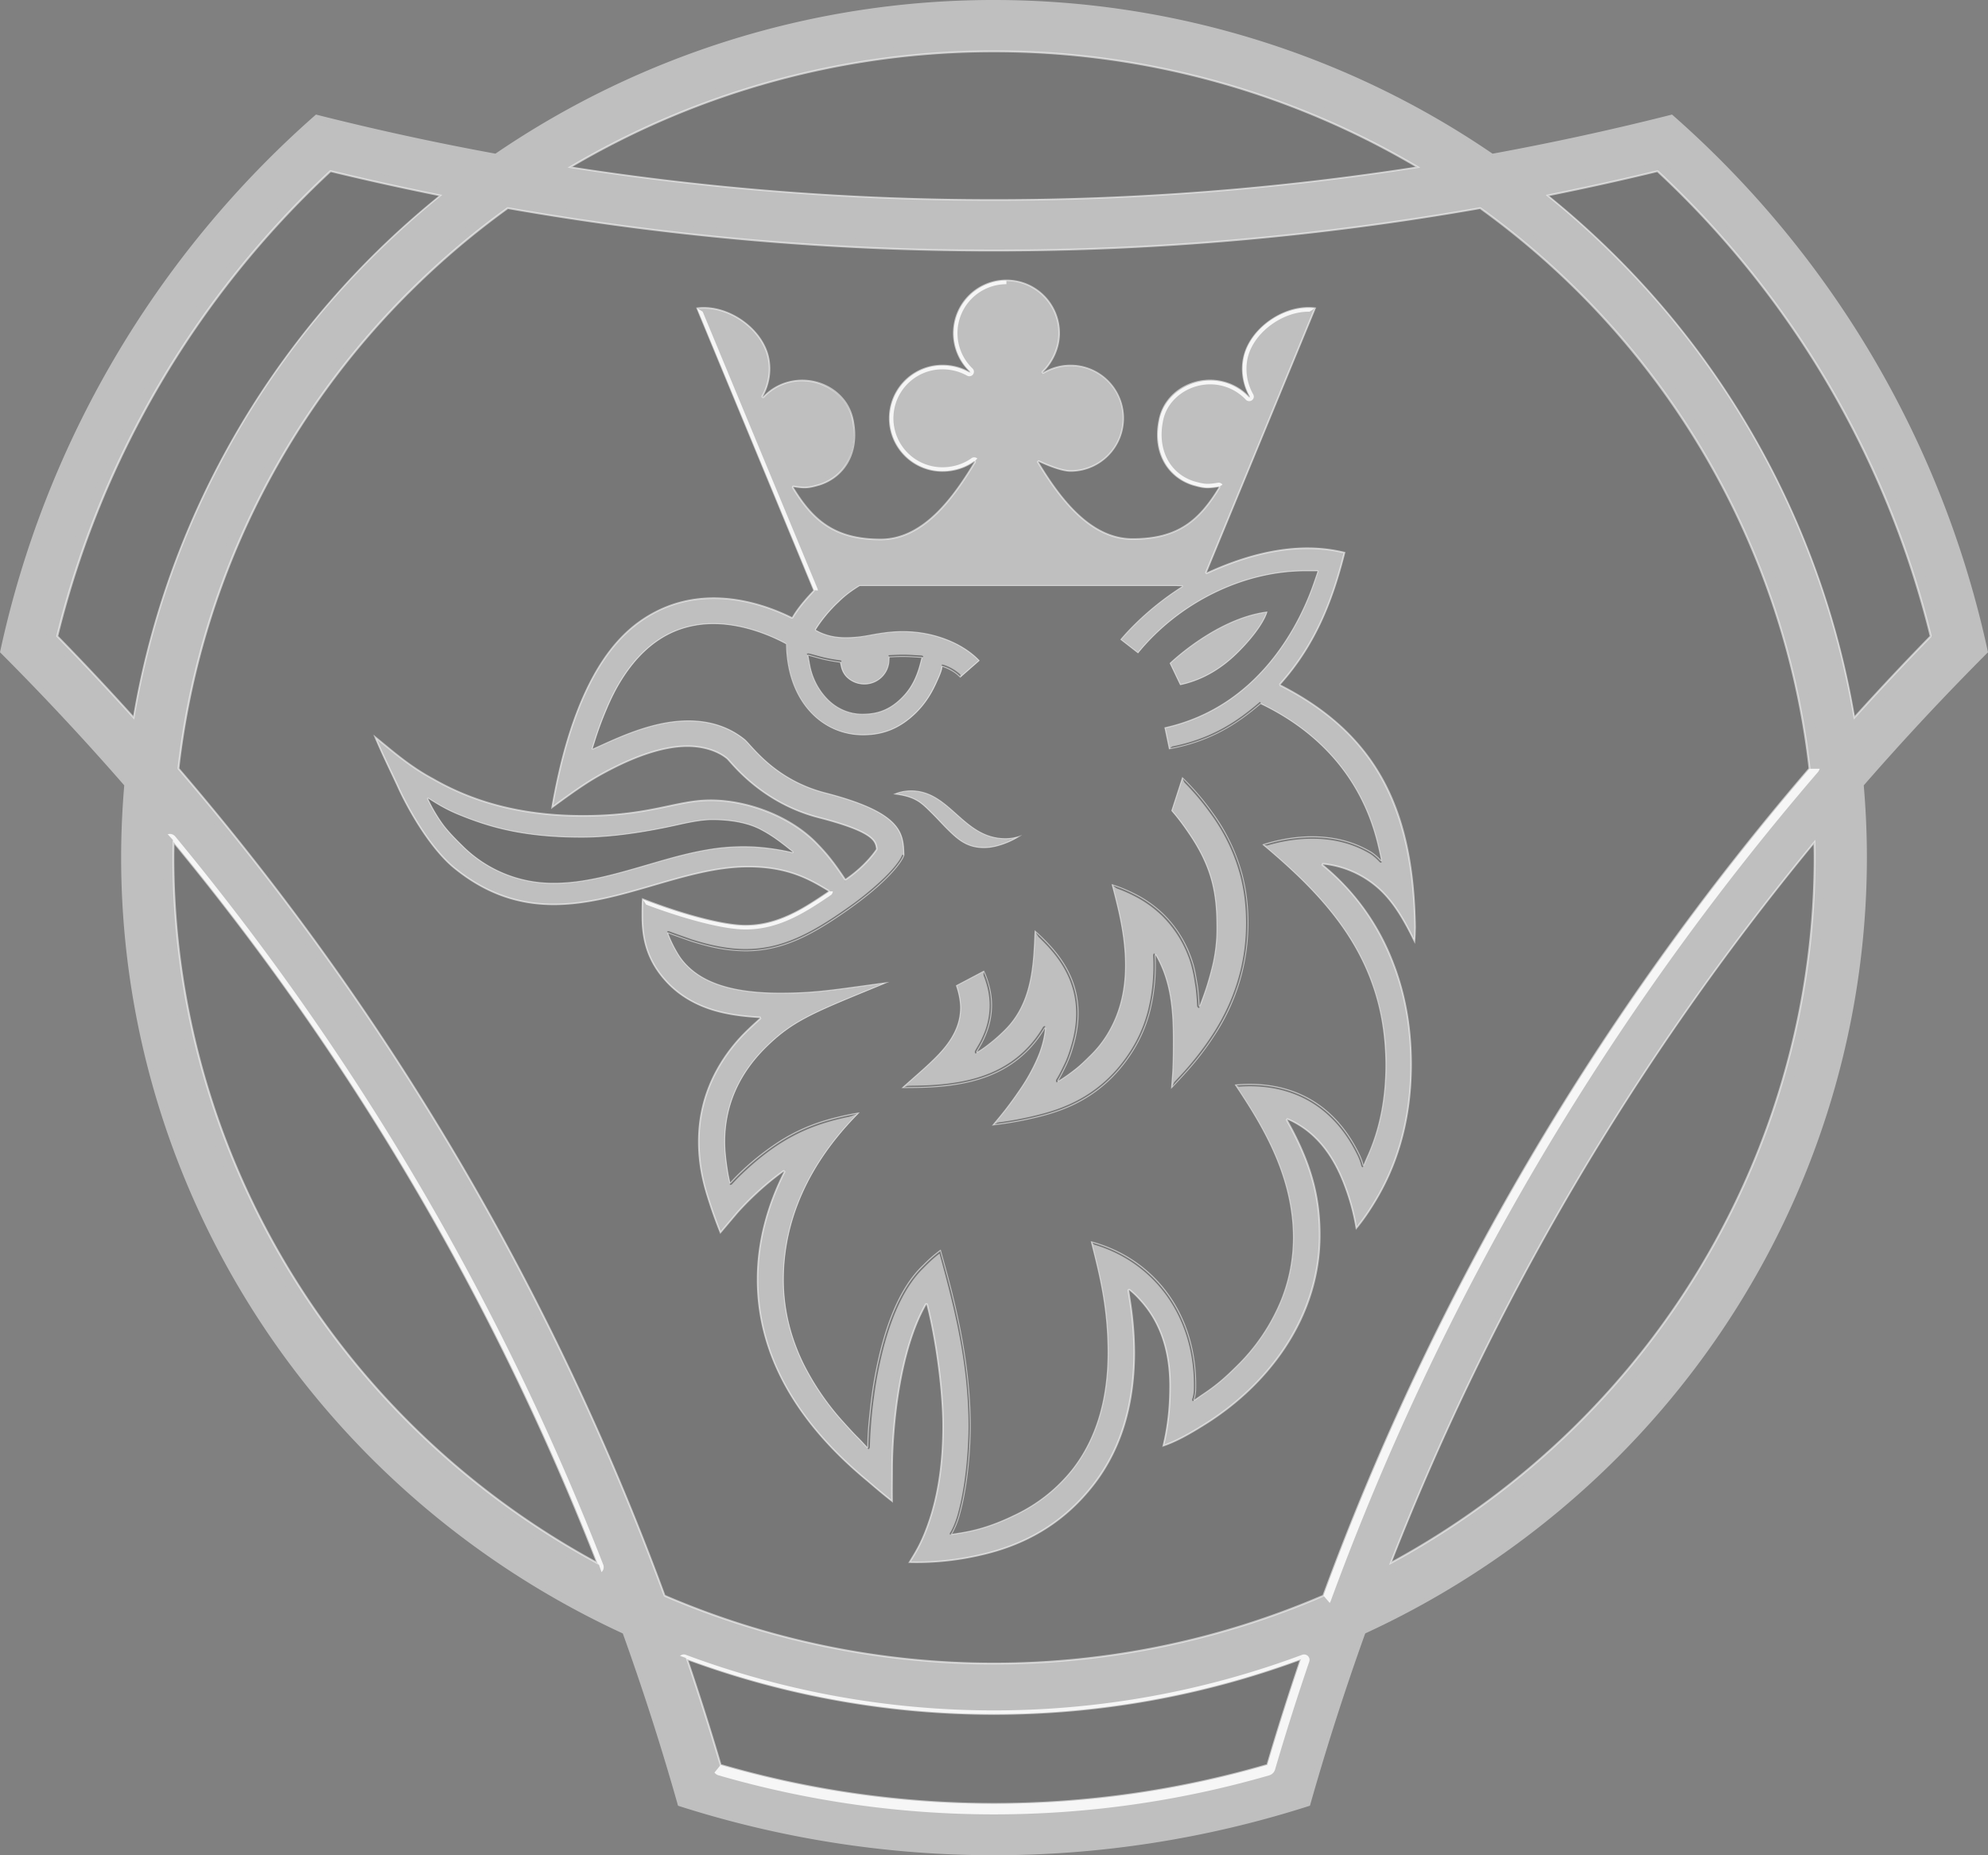 <svg width="60" height="56" fill="none" xmlns="http://www.w3.org/2000/svg"><rect width="100%" height="100%" fill="#808080" stroke="none"/><g clip-path="url(#a)"><path d="M59.029 19.419c-1.321-5.734-4.374-10.979-8.837-15.033a84.45 84.45 0 0 1-5.38 1.146c-8.874-6.248-20.813-6.254-29.695 0a84.034 84.034 0 0 1-5.381-1.145C5.284 8.429 2.223 13.669.898 19.419A81.875 81.875 0 0 1 4.6 23.424C3.534 34.031 9.432 44.233 19.448 48.69a80.103 80.103 0 0 1 1.68 5.152 30.274 30.274 0 0 0 17.67 0c.5-1.733 1.062-3.45 1.68-5.152 10.031-4.463 15.913-14.675 14.85-25.266a81.888 81.888 0 0 1 3.7-4.005Z" fill="#555" fill-opacity=".2"/><path d="M23.943 25.888c.381.055.278-.21.231-.394-.057-.221-.609-.583-.831-.649-.418-.124-1.183-.327-1.64-.327-.261 0-1.083.15-1.273.199-.969.242-1.935.365-2.872.365-1.297 0-3.496-.462-4.367-1.118-.096-.073-.388-.055-.545.142-.13.16.08.371.2.538.244.335.925 1.013 1.124 1.183 3.085 2.56 5.639-.561 9.973.061Zm.278-6.029.544-.281c1.125.377 1.956-.331 3.246.03.128.036-.087.468-.203.783-.71 1.94-3.251 1.818-3.587-.532Z" fill="#555" fill-opacity=".2"/><path d="M45.042 4.922a.229.229 0 0 1-.09-.037c-8.983-6.174-20.931-6.167-29.904 0a.237.237 0 0 1-.085.036l-.057-.114.051-.143c4.384-3 9.627-4.64 15.043-4.64 5.416 0 10.658 1.64 15.042 4.64l.01.138-.01.12Z" fill="#BFBFBF"/><path d="M50.45 3.765c-1.758.443-3.532.829-5.322 1.158a.233.233 0 0 1-.085 0l-.02-.135.014-.099.006-.025a82.649 82.649 0 0 0 5.415-1.18l.05.17-.058.11Z" fill="#BFBFBF"/><path d="M59.721 19.547a29.732 29.732 0 0 0-9.272-15.782l.034-.132-.032-.123.007-.027a29.943 29.943 0 0 1 9.516 16.197l-.195-.02-.058-.113Z" fill="#BFBFBF"/><path d="M55.996 23.575a.23.23 0 0 1 .045-.078 81.42 81.42 0 0 1 3.683-3.95l.133.04.093.087.026.008a80.903 80.903 0 0 0-3.749 4.018l-.115.01-.116-.135Z" fill="#BFBFBF"/><path d="M40.953 49.163a.23.23 0 0 1 .083-.065c9.962-4.569 15.896-14.748 14.95-25.434a.226.226 0 0 1 .01-.09l.11.08.096.036.025.009c.062.723.096 1.45.096 2.182 0 6.858-2.773 13.435-7.71 18.284a26.323 26.323 0 0 1-7.426 5.122l-.173.029-.06-.153Z" fill="#BFBFBF"/><path d="M39.273 54.336a79.698 79.698 0 0 1 1.64-5.107.21.21 0 0 1 .037-.066l.078.106.137.001.019.018a79.29 79.29 0 0 0-1.668 5.199l-.21-.035-.033-.116Z" fill="#BFBFBF"/><path d="M20.727 54.336a30.885 30.885 0 0 0 18.547 0l.1.094.123.037.02.019a31.139 31.139 0 0 1-19.033 0l.122-.135.12-.015Z" fill="#BFBFBF"/><path d="M19.034 49.145a.227.227 0 0 1 .053.084 79.321 79.321 0 0 1 1.64 5.107l-.1.095-.123.036-.02.019a79.403 79.403 0 0 0-1.668-5.198l.04-.108.178-.035Z" fill="#BFBFBF"/><path d="M4.004 23.567c.01.031.015.064.012.096-.95 10.724 5.024 20.882 14.95 25.435a.23.23 0 0 1 .068.048l-.12.06-.078.065-.02.017C9.559 45.018 3.68 35.883 3.68 25.881c0-.732.033-1.46.096-2.183l.114-.089.114-.042Z" fill="#BFBFBF"/><path d="M.28 19.547a81.75 81.75 0 0 1 3.682 3.949.232.232 0 0 1 .043.072l-.108.086-.095.036-.025.008a81.44 81.44 0 0 0-3.75-4.018l.131-.145.121.012Z" fill="#BFBFBF"/><path d="M.28 19.547C1.62 13.482 4.846 7.963 9.55 3.764l.057-.11-.065-.17A29.937 29.937 0 0 0 .028 19.68l.026-.008.093-.088.132-.038Z" fill="#BFBFBF"/><path d="M9.553 3.765c1.757.443 3.532.828 5.32 1.158a.235.235 0 0 0 .093-.001l-.012-.12.012-.112-.006-.026a82.644 82.644 0 0 1-5.415-1.18l.006.026-.031.123.033.132ZM15.18 5.9a.394.394 0 0 1 .142 0 84.38 84.38 0 0 0 29.361 0 .39.39 0 0 1 .144.001l-.018.115-.13.267a84.814 84.814 0 0 1-14.676 1.28c-4.956 0-9.864-.435-14.676-1.28l-.233-.223.086-.16Z" fill="#BFBFBF"/><path d="M55.045 23.197a.373.373 0 0 0 .002-.1c-.782-6.79-4.393-13.013-10.069-17.13a.387.387 0 0 0-.15-.067l-.083.11-.057.242-.008.03c1 .722 1.949 1.52 2.837 2.393a24.162 24.162 0 0 1 7.1 14.521l.258.102.17-.101Z" fill="#BFBFBF"/><path d="M40.205 48.483a.378.378 0 0 0 .072-.12 80.938 80.938 0 0 1 6.205-13.132 81.57 81.57 0 0 1 8.472-11.844.38.38 0 0 0 .088-.19l-.122.008h-.275l-.03-.007a81.889 81.889 0 0 0-8.465 11.844 81.234 81.234 0 0 0-6.209 13.125l.148.266.116.05Z" fill="#F6F6F6"/><path d="M19.809 48.493c.035.037.079.068.127.089a25.618 25.618 0 0 0 20.133 0 .393.393 0 0 0 .138-.1l-.073-.097-.17-.197-.02-.022a25.133 25.133 0 0 1-9.94 2.047c-3.456 0-6.837-.71-9.942-2.047l-.222.158-.031.17Z" fill="#BFBFBF"/><path d="M4.96 23.197a.38.38 0 0 0 .089.19 81.13 81.13 0 0 1 14.677 24.975.382.382 0 0 0 .081.131l.085-.08.148-.225.02-.022a81.234 81.234 0 0 0-6.208-13.125 81.973 81.973 0 0 0-8.465-11.844l-.314-.05-.112.05Z" fill="#BFBFBF"/><path d="M4.961 23.197a.373.373 0 0 1-.001-.1c.781-6.79 4.392-13.012 10.068-17.13a.383.383 0 0 1 .151-.067v.12l.138.233.009.03c-1 .722-1.949 1.52-2.837 2.393a24.162 24.162 0 0 0-7.101 14.521l-.03.007h-.275l-.122-.007ZM18.233 47.541a.33.33 0 0 1-.371.04C9.528 43.08 4.6 34.438 4.802 25.368a.322.322 0 0 1 .154-.265l.226.074.058.244c-.003.153-.006.306-.006.46 0 6.453 2.61 12.642 7.254 17.205 1.657 1.628 3.525 3 5.54 4.093l.186.183.02.18Z" fill="#BFBFBF"/><path d="M4.957 25.102a.334.334 0 0 1 .43.07 80.084 80.084 0 0 1 12.938 22.013.317.317 0 0 1-.09.356l-.081-.088-.074-.214-.05-.06a79.76 79.76 0 0 0-5.523-11.374 80.23 80.23 0 0 0-7.266-10.384l-.028-.073-.151-.166-.105-.08Z" fill="#F6F6F6"/><path d="M21.49 53.593a.37.37 0 0 1-.088-.153c-.275-.935-.64-2.1-1.032-3.253a.278.278 0 0 1 .073-.291l.19.04.105.146a80.41 80.41 0 0 1 1.013 3.192l-.114.288-.147.03Z" fill="#BFBFBF"/><path d="M39.549 49.89a.29.29 0 0 0-.293-.054 26.498 26.498 0 0 1-18.515 0 .29.29 0 0 0-.3.06l.084.086.169.06.043.04a26.725 26.725 0 0 0 18.525 0l.24-.064.047-.129Z" fill="#F6F6F6"/><path d="M38.513 53.591a.37.37 0 0 0 .087-.15 75.076 75.076 0 0 1 1.03-3.252.278.278 0 0 0-.073-.292l-.007-.007-.075.092-.17.06-.042.04a80.463 80.463 0 0 0-1.013 3.192l.134.276.13.041Z" fill="#F6F6F6"/><path d="M38.513 53.591a.385.385 0 0 1-.174.106 30.014 30.014 0 0 1-16.68 0 .382.382 0 0 1-.17-.105l.076-.09.165-.204.02-.025a29.56 29.56 0 0 0 16.5 0l.022.024.162.206.079.088Z" fill="#F6F6F6"/><path d="m54.99 25.07-.011-.004a.33.33 0 0 0-.36.102 80.489 80.489 0 0 0-7.36 10.502 79.93 79.93 0 0 0-5.581 11.518.315.315 0 0 0 .08.347l.127-.054.089-.302a79.765 79.765 0 0 1 5.522-11.374 80.221 80.221 0 0 1 7.267-10.383l.244-.209-.018-.143Z" fill="#BFBFBF"/><path d="m41.758 47.534.01.008a.33.33 0 0 0 .37.04c8.354-4.509 13.267-13.17 13.062-22.22a.321.321 0 0 0-.21-.293l-.047.108-.152.171-.028.073c.003.154.006.307.006.46 0 6.453-2.61 12.642-7.254 17.205a24.726 24.726 0 0 1-5.541 4.093l-.05.06-.076.216-.09.08ZM46.398 5.726a.285.285 0 0 1 .216-.192 78.812 78.812 0 0 0 3.38-.749.392.392 0 0 1 .202.005l-.017.116-.154.26c-1.1.266-2.207.51-3.32.734l-.187-.026-.12-.148Z" fill="#BFBFBF"/><path d="M50.198 4.791a.381.381 0 0 1 .153.087 28.86 28.86 0 0 1 8.34 14.194.37.37 0 0 1 .002.17l-.158.066-.26-.104a28.434 28.434 0 0 0-8.248-14.038l.01-.03.096-.241.065-.104Z" fill="#BFBFBF"/><path d="M58.691 19.241a.37.37 0 0 1-.097.178c-.687.7-1.531 1.596-2.352 2.505a.29.29 0 0 1-.294.083l-.065-.197.083-.147a83.321 83.321 0 0 1 2.307-2.458l.032.007.27.008.116.021Z" fill="#BFBFBF"/><path d="m46.4 5.726-.005.016a.279.279 0 0 0 .097.285c4.963 3.98 8.239 9.592 9.255 15.754a.282.282 0 0 0 .203.225l.035-.115-.033-.172.015-.058a25.704 25.704 0 0 0-7.354-14.064A26.235 26.235 0 0 0 46.708 5.9l-.058-.016-.138-.113-.112-.045ZM16.79 5.01a.326.326 0 0 0 .275.287 83.395 83.395 0 0 0 25.873 0 .325.325 0 0 0 .26-.223l-.108-.052-.298.025a83.26 83.26 0 0 1-25.583 0l-.303-.089-.117.051Z" fill="#BFBFBF"/><path d="M16.79 5.009a.321.321 0 0 1 .157-.307c8.445-5.024 18.48-4.54 26.11 0a.32.32 0 0 1 .143.371h-.128l-.202-.013-.077-.013a25.094 25.094 0 0 0-12.791-3.498 25.097 25.097 0 0 0-12.791 3.498l-.077.013-.223-.046-.12-.005ZM13.611 5.742a.282.282 0 0 0-.219-.207 78.597 78.597 0 0 1-3.385-.749.392.392 0 0 0-.198.004l-.059.157.226.219c1.1.267 2.207.511 3.32.734l.178-.007.137-.151Z" fill="#BFBFBF"/><path d="M4.051 22.007a.283.283 0 0 0 .203-.226c1.008-6.111 4.251-11.744 9.258-15.757a.276.276 0 0 0 .096-.283l-.117.029-.14.113-.058.016a26.359 26.359 0 0 0-1.905 1.697 25.7 25.7 0 0 0-7.354 14.065l-.065.237.082.109Z" fill="#BFBFBF"/><path d="M4.051 22.006a.291.291 0 0 1-.294-.083 86.35 86.35 0 0 0-2.351-2.504.371.371 0 0 1-.097-.178l.108-.089.31.052a81.92 81.92 0 0 1 2.307 2.458l.015.057.003.157v.13Z" fill="#BFBFBF"/><path d="M1.31 19.242a.371.371 0 0 1 .001-.17 28.863 28.863 0 0 1 8.34-14.194.377.377 0 0 1 .158-.088l.035.11.122.236.01.03a28.438 28.438 0 0 0-8.247 14.038l-.033.008-.265.027-.12.003ZM24.413 19.067a.21.21 0 0 1 .024-.164c.412-.686 1.217-1.35 1.45-1.419l.07.134-.013.06c-.248.15-.454.308-.63.481-.212.195-.547.576-.7.847l-.05.045-.15.016Z" fill="#BFBFBF"/><path d="M35.871 17.6c-.072-.14-.219-.117-.379-.123-.05 0-9.557-.006-9.605.009l.043.136.013.041v.016l.007-.002h9.543l.185.007c.006 0 .012.005.013.01h.058l.122-.093Z" fill="#BFBFBF"/><path d="M34.124 19.276a8.327 8.327 0 0 1 1.672-1.397.212.212 0 0 0 .075-.278l-.124.079-.042.01-.013.005a.014.014 0 0 1-.006.016 8.253 8.253 0 0 0-1.854 1.594l.1.006.192-.035Z" fill="#BFBFBF"/><path d="m34.317 19.427-.193-.15-.21.02-.062.005-.02.003.517.401.008-.103-.04-.176Z" fill="#BFBFBF"/><path d="M39.943 17.12a.22.22 0 0 0-.177-.09h-.368c-1.867 0-3.795.914-5.082 2.397l.021.199.007.06.004.02c1.239-1.522 3.175-2.475 5.05-2.475.012 0 .372-.004.38.006l.056-.013.11-.104Z" fill="#BFBFBF"/><path d="M35.403 22.119c2.885-.745 4.072-3.357 4.451-4.464l.118-.342a.212.212 0 0 0-.03-.194c-.02.015-.145.102-.164.117.007.01-.12.366-.116.355-.378 1.1-1.572 3.726-4.498 4.379l.076.082.163.067Z" fill="#BFBFBF"/><path d="m35.455 22.369-.052-.25-.171-.105-.052-.033-.016-.01.008.04.125.595.074-.074.084-.163ZM41.78 26.161c.09-.042.14-.14.12-.237-.45-2.16-1.545-3.802-3.753-4.86a.22.22 0 0 0-.143-.017c.016.066.029.122.048.181l.006.016c1.895.909 3.122 2.409 3.557 4.334l.012.055c.019.08.049.21.074.332a.014.014 0 0 1-.008.015l.003.058.083.123ZM38.545 25.59c2.125 1.832 3.491 3.698 3.491 6.57 0 1.02-.185 1.956-.55 2.783a4.967 4.967 0 0 0-.123.295.218.218 0 0 1-.206.145l-.026-.148.026-.053c.006 0 .012-.003.014-.009.027-.078.09-.222.13-.31.353-.802.532-1.711.532-2.702 0-.932-.147-1.776-.45-2.579-.4-1.063-1.066-2.028-2.094-3.038a19.847 19.847 0 0 0-1.16-1.044l.028.005.088.018.3.068ZM35.922 42.42a.222.222 0 0 0 .264.001c.035-.026.195-.136.242-.168.982-.654 1.958-1.713 2.448-2.956.889-2.255.083-4.365-1.221-6.363l-.26-.132-.077-.037-.024-.012c.696 1.053 1.748 2.647 1.748 4.604 0 .64-.119 1.269-.355 1.868a5.903 5.903 0 0 1-1.38 2.041 6.204 6.204 0 0 1-.992.822 11.709 11.709 0 0 0-.26.177c-.003 0-.006 0-.009-.003l-.048.034-.076.125ZM28.547 46.41a.22.22 0 0 0 .224.104c.6-.097 1.098-.18 1.963-.603 3.111-1.519 3.322-4.792 2.493-8.123l-.205-.218-.06-.063-.02-.02.041.164c.218.868.464 1.85.464 3.177 0 1.434-.362 2.623-1.077 3.536a4.878 4.878 0 0 1-1.726 1.368c-.585.286-1.09.453-1.635.54l-.273.044c-.005 0-.01-.002-.012-.007l-.06.008-.117.093ZM25.915 33.6c-1.505 1.525-2.268 3.218-2.268 5.034 0 .464.06.928.175 1.38.102.4.252.799.444 1.187a7.828 7.828 0 0 0 1.21 1.747c.138.154.3.333.47.501.045.046.225.24.225.24a.015.015 0 0 0 .01.005h.005v.014l.02.038.05.134a.222.222 0 0 1-.238-.056s-.465-.485-.696-.744c-2.668-2.981-2.347-6.45.015-9.157l.326-.22.252-.103ZM25.237 30.073c-1.093.465-1.61.754-2.256 1.387-1.263 1.241-1.51 2.632-1.152 4.278a.217.217 0 0 0 .156.163l.038-.139.012-.041.004-.014a.013.013 0 0 1-.01-.01s-.044-.205-.054-.263a6.076 6.076 0 0 1-.099-.965c0-1.087.42-2.051 1.25-2.866.784-.77 1.385-1.017 3.17-1.75l.444-.184-.762.162-.741.242Z" fill="#BFBFBF"/><path d="M20.021 28.023a.212.212 0 0 0-.056.226c.553 1.55 1.873 1.932 3.573 1.932.662 0 1.107-.034 1.697-.108l1.068-.288.326-.088.11-.029-.677.093c-1.096.15-1.596.22-2.523.22-1.317 0-2.226-.264-2.777-.806a1.873 1.873 0 0 1-.31-.392 3.801 3.801 0 0 1-.293-.6.015.015 0 0 1 .004-.016l-.029-.051-.113-.093ZM17.746 22.762a.222.222 0 0 0 .236.033c.993-.45 3.26-1.541 4.493-.177.344.38 1.06 1.17 2.389 1.513 2.156.557 2.196 1.072 2.216 1.65l.146.022.043.006.014.012a.051.051 0 0 0 .001-.011c-.02-.653-.04-1.271-2.368-1.872-1.27-.328-1.958-1.088-2.288-1.453a1.998 1.998 0 0 0-.157-.165c-.463-.372-1.033-.56-1.695-.56-.488 0-1.019.105-1.625.322-.333.12-.603.236-.985.41l-.27.121c-.001.002-.004.002-.005.002a.014.014 0 0 1-.01-.004l-.055.023-.08.128Z" fill="#BFBFBF"/><path d="M23.912 19.334a.215.215 0 0 0-.08-.076c-2.512-1.368-4.9-.665-6.062 3l-.088.279c-.026.08 0 .169.065.225l.096-.107.028-.033.011-.01a.014.014 0 0 1-.004-.015l.088-.278c.103-.323.214-.62.36-.962.124-.29.252-.543.39-.772.464-.765 1.035-1.287 1.7-1.551a3.027 3.027 0 0 1 1.121-.208c.977 0 1.862.425 2.196.608l.06-.015.119-.085Z" fill="#BFBFBF"/><path d="M28.32 19.956a.212.212 0 0 0-.093.161c-.006.08-.075.233-.16.42-1.053 2.322-4.081 1.784-4.123-1.095a.212.212 0 0 0-.031-.108l-.13.067-.036.024-.013.008a.014.014 0 0 1 .008.012c.024 1.617.976 2.737 2.31 2.737.624 0 1.13-.213 1.596-.67a2.91 2.91 0 0 0 .607-.894c.1-.22.169-.371.177-.487 0-.004.002-.008.006-.01l-.019-.056-.1-.11ZM29.253 19.935l-.269.235.002.19-.001.06v.02l.57-.499-.128-.043-.174.037Z" fill="#BFBFBF"/><path d="M24.414 19.067a.214.214 0 0 0 .101.131c1.241.712 2.272-.365 3.973.296.297.115.558.266.764.441l.216.003.063.002h.023l-.054-.053a2.763 2.763 0 0 0-.936-.58 3.537 3.537 0 0 0-1.319-.24c-.298 0-.526.032-.735.065-.072.011-.14.024-.208.036a3.89 3.89 0 0 1-.78.083c-.342 0-.637-.074-.902-.226-.007-.003-.009-.012-.005-.018l-.018.007-.041.016-.142.037ZM24.828 17.84a.277.277 0 0 1-.076.171c-.147.156-.42.445-.602.756a.285.285 0 0 1-.186.134l-.105-.143.044-.106a.024.024 0 0 0 .02-.012c.197-.337.484-.64.637-.803a.023.023 0 0 0 .005-.025l.107-.043.156.07Z" fill="#BFBFBF"/><path d="M21.428 9.564c.039.093 3.406 8.176 3.399 8.276l-.145-.017-.092-.008-.026-.004-3.525-8.505.217.101.172.157Z" fill="#F6F6F6"/><path d="M22.862 12.197a.277.277 0 0 1-.082-.364c.6-1.057-.343-2.136-1.349-2.27l-.221-.155-.132-.082-.035-.02c.064-.008.13-.012.197-.012.84 0 1.704.632 1.927 1.408a1.67 1.67 0 0 1-.158 1.257.023.023 0 0 0 .007.03l-.053.101-.1.107ZM25.733 12.64c.163.975-.218 1.74-.995 1.991-.205.06-.32.086-.456.086-.085 0-.18-.01-.328-.034h-.004a.024.024 0 0 0-.02.01l-.108-.042-.107-.103a.287.287 0 0 1 .235-.122c.025 0 .221.034.332.034.105 0 .199-.022.374-.072.652-.212.958-.844.821-1.693l.099-.09.157.035Z" fill="#BFBFBF"/><path d="M25.474 12.695c-.294-.985-1.545-1.276-2.237-.536a.29.29 0 0 1-.378.038l.086-.116.053-.072.014-.02c.005.003.01.005.015.005a.024.024 0 0 0 .018-.008 1.575 1.575 0 0 1 1.157-.5c.705 0 1.333.475 1.528 1.154l-.256.055ZM29.597 13.734c.1.09.123.237.053.352-.736 1.214-1.677 2.455-3.07 2.455-1.535 0-2.26-.676-2.876-1.692a.276.276 0 0 1 .01-.302l.12.081.075.05.02.014a.024.024 0 0 0 0 .026c.586.967 1.234 1.567 2.651 1.567 1.261 0 2.146-1.178 2.845-2.33a.023.023 0 0 0-.004-.03l.06-.098.116-.093Z" fill="#BFBFBF"/><path d="M26.852 12.626c0-.877.713-1.592 1.59-1.592.284 0 .568.073.8.206a.022.022 0 0 0 .013.003.025.025 0 0 0 .019-.009l.102.053.105.102a.289.289 0 0 1-.37.072c-.87-.496-1.998.123-1.998 1.165l-.127.1-.134-.1Z" fill="#F6F6F6"/><path d="M27.113 12.627c0 1.117 1.27 1.702 2.121 1.089a.29.29 0 0 1 .36.018l-.097.106-.061.066-.016.018a.024.024 0 0 0-.017-.006.026.026 0 0 0-.014.004c-.264.19-.6.295-.947.295-.877 0-1.59-.713-1.59-1.591h.26Z" fill="#F6F6F6"/><path d="M30.375 8.464c.877 0 1.59.714 1.59 1.592 0 .423-.186.859-.499 1.164a.024.024 0 0 0-.002.032l-.078.084-.127.074a.277.277 0 0 1 .023-.371c.887-.867.274-2.318-.907-2.318l-.078-.131.078-.126Z" fill="#BFBFBF"/><path d="M30.376 8.721c-1.194 0-1.782 1.47-.92 2.3.102.098.114.257.026.37l-.115-.087-.073-.055-.02-.014a.023.023 0 0 0-.002-.031 1.593 1.593 0 0 1 1.103-2.739v.256Z" fill="#F6F6F6"/><path d="M33.9 12.626c0 .878-.714 1.592-1.59 1.592-.34 0-.947-.295-.953-.298a.024.024 0 0 0-.01-.002.024.024 0 0 0-.019.007l-.099-.059-.092-.115a.29.29 0 0 1 .336-.06c.215.104.633.27.837.27.733 0 1.33-.6 1.33-1.335l.124-.095.136.095Z" fill="#BFBFBF"/><path d="M33.64 12.627c0-1.035-1.127-1.673-2.006-1.15a.288.288 0 0 1-.372-.067l.114-.089.072-.055.02-.015c.004.006.012.01.019.01a.025.025 0 0 0 .012-.004 1.593 1.593 0 0 1 2.402 1.37h-.262ZM37.016 14.547c.063.09.066.208.01.302-.63 1.038-1.327 1.68-2.849 1.68-1.413 0-2.387-1.306-3.078-2.444a.276.276 0 0 1 .036-.334l.107.097.067.061.018.016a.024.024 0 0 0-.003.028c.655 1.08 1.572 2.32 2.855 2.32 1.404 0 2.025-.57 2.623-1.556a.024.024 0 0 0 0-.026l.08-.08.134-.064Z" fill="#BFBFBF"/><path d="M35 12.637c.155-.686.822-1.15 1.527-1.15a1.592 1.592 0 0 1 1.159.5.026.026 0 0 0 .018.007c.004 0 .01-.002.014-.005l.082.08.072.128a.288.288 0 0 1-.377-.037c-.731-.775-2.026-.393-2.239.534l-.173.091-.083-.148Z" fill="#F6F6F6"/><path d="M35.256 12.695c-.261 1.141.517 1.893 1.48 1.735a.288.288 0 0 1 .283.118l-.121.08-.075.051-.02.014a.025.025 0 0 0-.02-.011h-.004a1.949 1.949 0 0 1-.327.035c-.136 0-.251-.027-.458-.086-.776-.252-1.211-1.026-.992-1.993l.254.057ZM39.3 9.563c-1.012.134-1.95 1.217-1.35 2.27.071.124.036.28-.08.364l-.086-.115-.054-.073-.015-.02a.023.023 0 0 0 .007-.03 1.661 1.661 0 0 1-.16-1.257c.223-.776 1.087-1.408 1.927-1.408.067 0 .133.004.198.012l-.035.02-.128.126-.225.111Z" fill="#F6F6F6"/><path d="M36.21 17.461a.277.277 0 0 1-.047-.292l3.14-7.605.217-.156.17-.101-3.286 7.961c-.006.01-.005.02.002.027l-.069.089-.127.077Z" fill="#BFBFBF"/><path d="M40.256 16.877c-1.25-.228-2.56.126-3.712.655a.287.287 0 0 1-.337-.072l.11-.093.067-.054.02-.018c.004.005.01.007.017.007a.032.032 0 0 0 .012-.003c1.083-.497 2.1-.75 3.024-.75.388 0 .754.044 1.12.133l-.147.105-.174.09Z" fill="#BFBFBF"/><path d="M38.368 20.719a.277.277 0 0 1 .067-.237c1.042-1.163 1.517-2.457 1.823-3.604l.179-.11.111-.067.03-.017c-.313 1.239-.79 2.676-1.947 3.968a.022.022 0 0 0-.005.02l-.11.034-.148.013Z" fill="#BFBFBF"/><path d="M42.426 27.39c-.174-3.218-1.359-5.17-3.885-6.462l-.025-.012a.28.28 0 0 1-.149-.197l.144-.027.09-.016.024-.004a.023.023 0 0 0 .012.016l.02.01c2.782 1.423 3.994 3.604 4.051 7.296l-.003.12c-.003.099-.005.172-.015.293l-.146-.535-.118-.482Z" fill="#BFBFBF"/><path d="M39.668 25.995a.286.286 0 0 1 .29-.177c.913.076 1.818.571 2.468 1.572l.166.57.08.356.017.09c-.05-.1-.137-.275-.199-.392-.264-.494-.507-.838-.79-1.116a2.964 2.964 0 0 0-1.764-.825h-.002a.025.025 0 0 0-.022.016l-.114-.024-.13-.07Z" fill="#BFBFBF"/><path d="M41.07 36.45c.086-.127.172-.265.259-.413 1.774-3.02 1.152-7.617-1.571-9.719a.277.277 0 0 1-.09-.323l.136.053.085.033.023.008c-.004.01 0 .022.007.028a3.1 3.1 0 0 1 .168.14c.86.742 1.516 1.685 1.95 2.803.37.95.55 1.956.55 3.074 0 1.509-.348 2.866-1.032 4.032a6.678 6.678 0 0 1-.621.903l.056-.32.08-.298Z" fill="#BFBFBF"/><path d="M38.652 33.611a.29.29 0 0 1 .32-.066c1.174.492 1.79 1.695 2.1 2.905l-.069.348-.052.214-.015.056a6.743 6.743 0 0 0-.36-1.315c-.315-.825-.751-1.405-1.333-1.775a2.558 2.558 0 0 0-.382-.2.024.024 0 0 0-.018.008l-.095-.064-.096-.11Z" fill="#BFBFBF"/><path d="M35.465 43.21c3.615-1.793 5.219-5.495 3.24-9.095-.105-.192-.209-.34-.053-.504l.106.098.067.061.017.017a.025.025 0 0 0-.004.027c.03.06.063.12.096.18s.066.12.097.18c.578 1.124.808 2.045.797 3.177-.017 1.638-.74 3.242-2.038 4.516-.428.42-.908.798-1.428 1.124-.379.237-.818.5-1.253.648l.171-.237.185-.193Z" fill="#BFBFBF"/><path d="M33.938 38.707a.29.29 0 0 1 .319.026c1.313 1.042 1.486 2.832 1.207 4.477l-.195.247-.126.145-.034.037a7.496 7.496 0 0 0 .203-1.802c0-1.053-.29-1.915-.865-2.56a2.642 2.642 0 0 0-.354-.344.025.025 0 0 0-.015-.006.027.027 0 0 0-.012.003l-.082-.08-.047-.143Z" fill="#BFBFBF"/><path d="M27.906 46.898c4.143-.12 6.696-2.964 5.919-7.719-.034-.204-.078-.367.113-.472l.071.125.045.078.012.02a.024.024 0 0 0-.012.025c.007.05.018.114.03.184l.032.21c.08.553.117 1.037.117 1.48-.002.838-.117 1.611-.343 2.3a5.566 5.566 0 0 1-.908 1.71c-.853 1.086-1.956 1.77-3.37 2.093a8.58 8.58 0 0 1-2.159.222l.231-.158.222-.098Z" fill="#BFBFBF"/><path d="M27.997 39.106c.116.015.21.097.24.208.532 2.015.865 5.418-.33 7.584l-.252.147-.16.087-.042.023.054-.09c.165-.27.352-.575.565-1.225.26-.798.392-1.731.392-2.775 0-.65-.073-1.472-.205-2.314-.081-.52-.181-1.02-.275-1.373a.024.024 0 0 0-.02-.017l-.021-.113.054-.142Z" fill="#BFBFBF"/><path d="M26.66 44.765c.015-1.732.187-4.01 1.051-5.519a.287.287 0 0 1 .286-.14l-.037.14v.09l.003.025h-.003a.025.025 0 0 0-.02.012c-.75 1.309-1.016 3.504-1.016 4.986l-.002.334c-.001.192-.003.38.001.618l-.166-.28-.097-.266Z" fill="#BFBFBF"/><path d="M23.838 35.155c.1.084.13.224.071.34-.52 1.028-.785 2.081-.785 3.128 0 2.646 1.563 4.488 3.536 6.142l.144.307.093.19.025.05c-.314-.243-.735-.61-.739-.613-2.203-1.819-3.32-3.863-3.32-6.076 0-1.086.273-2.177.812-3.243a.024.024 0 0 0-.006-.028l.059-.098.11-.099Z" fill="#BFBFBF"/><path d="M21.828 36.7c.48-.566.983-1.076 1.657-1.557a.289.289 0 0 1 .352.012l-.153.178-.016.018a.026.026 0 0 0-.015-.005.022.022 0 0 0-.015.005 8.883 8.883 0 0 0-1.389 1.254l-.507.598.022-.26.064-.243Z" fill="#BFBFBF"/><path d="M23.197 30.636c.04.108.016.218-.1.323-.255.23-.495.448-.722.723-.68.822-1.024 1.756-1.024 2.776 0 .806.193 1.458.48 2.24l-.05.282-.03.175-.007.046c-.141-.35-.255-.667-.376-1.053a5.408 5.408 0 0 1-.278-1.69c0-1.08.364-2.069 1.082-2.938.25-.302.486-.511.772-.773a.024.024 0 0 0 .007-.025l.1-.057.146-.03Z" fill="#BFBFBF"/><path d="M19.644 27.513c-.005.729.09 1.368.736 2.02.671.676 1.6.868 2.56.919a.285.285 0 0 1 .253.185l-.246.086a.026.026 0 0 0-.021-.016c-.65-.034-1.175-.128-1.607-.288a3.087 3.087 0 0 1-1.126-.707c-.718-.725-.81-1.487-.81-2.07 0-.102 0-.192.002-.284a3.75 3.75 0 0 1 .01-.214l.02.034.142.122.087.213Z" fill="#BFBFBF"/><path d="M25.279 26.9a.279.279 0 0 1-.123.238c-1.749 1.197-2.586 1.447-5.511.376l-.142-.207-.108-.163c1.243.485 2.459.798 3.105.798.627 0 1.226-.199 1.943-.646.183-.114.363-.231.564-.369a.023.023 0 0 0 .01-.02l.112-.028.15.02Z" fill="#F6F6F6"/><path d="m12.012 23.14.03.061c.279.59.903 2.002 1.796 2.768 3.799 3.153 7.123-1.83 11.306.7.082.05.133.136.136.23l-.146.005-.091.002h-.024a.025.025 0 0 0-.012-.019c-.534-.323-1.199-.725-2.424-.725-.944 0-1.875.271-2.861.559-.979.285-1.991.58-3.009.58-1.126 0-2.122-.371-3.043-1.136-.841-.721-1.493-2.06-1.614-2.32-.08-.177-.165-.353-.251-.535-.156-.328-.316-.667-.48-1.055l.413.487.274.398Z" fill="#BFBFBF"/><path d="M25.462 26.802a.283.283 0 0 1-.184-.122c-.323-.485-.517-.731-.832-1.054-.688-.705-1.882-1.215-3.03-1.212-.395.004-.762.082-1.187.171-2.914.618-5.842.342-8.217-1.446l-.39-.492-.237-.313-.06-.08.248.204c.417.343.889.732 1.489 1.054 1.304.75 2.787 1.116 4.535 1.116 1.192 0 1.96-.163 2.577-.293.439-.093.817-.174 1.24-.177h.033c1.153 0 2.434.519 3.188 1.29.324.333.534.597.862 1.091.003.005.01.01.015.01l-.005.115-.045.138Z" fill="#BFBFBF"/><path d="M26.72 25.595a.279.279 0 0 1-.04.18c-.014.022-.331.522-1.001.981a.288.288 0 0 1-.218.045l.027-.14.018-.088.005-.024h.005c.004 0 .01-.001.013-.003.627-.429.925-.9.928-.905l.116-.046h.147Z" fill="#BFBFBF"/><path d="M17.043 23.777c1.502-1.068 4.035-2.25 5.183-.96.272.307 1.1 1.239 2.556 1.614 1.568.404 1.883.71 1.94 1.164l-.145.017-.092.029h-.026c-.025-.244-.06-.528-1.744-.963-1.532-.395-2.4-1.372-2.686-1.693-.043-.048-.072-.08-.087-.093-.288-.234-.724-.369-1.195-.369-.776 0-1.64.355-2.228.652a8.55 8.55 0 0 0-.841.479c-.29.189-.594.407-1.014.716l.18-.341.2-.252Z" fill="#BFBFBF"/><path d="M17.043 23.776c.42-2.029 1.22-4.443 3.181-5.218 1.157-.457 2.447-.226 3.55.32a.29.29 0 0 0 .19.024l-.043-.137-.012-.089-.006-.024c-.003 0-.007 0-.01-.002-.546-.27-1.397-.592-2.355-.592-.496 0-.97.088-1.411.262a3.87 3.87 0 0 0-1.296.851c-.875.859-1.54 2.286-1.977 4.242-.091.41-.156.757-.19.957l.034-.055.13-.207.215-.332ZM29.113 29.853l.479-.253.087-.176.015-.106-.823.435.08.062.162.038ZM31.425 28.564l-.013.21c-.087 1.236-.366 2.04-1.309 2.803-.104.085-.473.39-.607.39a.22.22 0 0 1-.148-.058l.099-.104.03-.032.01-.01a.016.016 0 0 0 .01.003c.003 0 .006 0 .008-.002.194-.117.34-.236.47-.34a4.94 4.94 0 0 0 .357-.326c.675-.664.822-1.554.877-2.337.015-.22.025-.436.034-.65l.09.16.092.293ZM33.864 27.03c.378 1.52.55 3.022-.302 4.357-.284.446-.834 1.004-1.5 1.418a.222.222 0 0 1-.269-.028l.102-.102.03-.03.01-.011c.003.002.007.004.011.004a.02.02 0 0 0 .008-.002 4.917 4.917 0 0 0 .946-.758l.02-.02c.18-.175.337-.37.47-.577.391-.615.582-1.317.582-2.147 0-.522-.074-1.082-.234-1.759-.06-.254-.114-.47-.168-.666l.116.1.178.222ZM35.595 24.428c1.127 1.342 1.34 2.345 1.34 3.608 0 .85-.22 1.585-.525 2.395a.219.219 0 0 1-.239.138l.023-.142.007-.042.002-.014h.002a.015.015 0 0 0 .014-.01c.001-.003.137-.362.199-.556.058-.185.14-.46.198-.72.077-.347.116-.7.116-1.049 0-.437-.018-.91-.144-1.4-.13-.506-.36-.987-.724-1.514-.13-.19-.288-.41-.497-.65l.076-.044h.152Z" fill="#BFBFBF"/><path d="m35.78 23.86-.184.567-.163.032-.05.01-.016.002.323-.991.049.13.041.25ZM34.816 28.628c.097-.028.2.013.252.1.583 1.003.596 2.33.539 3.547l-.173.4-.052.12-.018.04.025-.332c.028-.381.028-.717.028-1.073v-.074c0-.37-.014-.67-.043-.948a4.21 4.21 0 0 0-.276-1.158 3.393 3.393 0 0 0-.207-.424c-.002-.004-.007-.007-.012-.007h-.004l-.043-.04-.016-.151ZM30.46 33.686c.598-.756 1.21-1.685 1.298-2.622a.214.214 0 0 0-.151-.224l-.065.133.003.058c.006.002.01.008.01.015-.025.27-.095.544-.214.838-.135.335-.33.685-.597 1.073-.162.234-.344.49-.581.774l-.19.229.035-.02.105-.058.346-.196ZM29.112 29.852c.347 1.262-.455 2.002-1.33 2.772l-.386.15-.115.044-.039.014.363-.321c.184-.162.393-.345.588-.536.225-.222.387-.417.511-.614.194-.308.288-.615.288-.942 0-.145-.024-.309-.07-.486a2.48 2.48 0 0 0-.053-.18l.018.008.053.02.172.072ZM12.777 23.943a.223.223 0 0 1 .26-.02c.303.19.523.33.878.475 2.177.886 4.242.807 6.5.301.369-.082.755-.158 1.08-.158 1.232 0 1.748.359 2.57 1.018.08.063.104.172.058.263l-.142-.048-.04-.043c.003-.005.001-.013-.004-.017-.337-.27-.603-.484-.99-.685-.363-.189-.865-.288-1.452-.288-.305 0-.677.073-1.035.154-1.113.249-2.088.375-2.9.375-.886 0-1.654-.078-2.346-.238a8.854 8.854 0 0 1-1.377-.45c-.38-.154-.662-.334-.832-.44l-.077-.05a.012.012 0 0 0-.007-.002.015.015 0 0 0-.01.004l-.054-.023-.08-.128Z" fill="#BFBFBF"/><path d="M24.124 25.822a.22.22 0 0 1-.249.111c-2.8-.695-4.744.93-7.148.93a4.067 4.067 0 0 1-2.907-1.18c-.476-.468-.797-.827-1.098-1.49a.212.212 0 0 1 .056-.25l.096.108.029.033.01.01a.013.013 0 0 0-.004.017c.088.196.27.521.447.763s.444.504.609.666a3.865 3.865 0 0 0 2.763 1.123c.912 0 1.834-.27 2.81-.554l.077-.022c.645-.188 1.255-.366 1.955-.468.252-.037.602-.061.893-.061a6.854 6.854 0 0 1 1.463.18l.003.001c.006 0 .011-.003.014-.007l.013.006.039.02.129.064ZM26.706 19.684c-.085.072-.075.158-.08.268a.536.536 0 0 1-.539.496.542.542 0 0 1-.384-.155c-.05-.05-.087-.107-.119-.249l-.02-.086a.212.212 0 0 0-.069-.115l-.095.108-.026.036-.01.008a.014.014 0 0 1 .003.009c.04.216.09.33.192.431.14.138.328.214.527.214a.74.74 0 0 0 .742-.687l.006-.116c0-.003.002-.006.005-.009l-.024-.054-.109-.1Z" fill="#BFBFBF"/><path d="M27.978 19.722c.044.053.06.124.042.189-.137.53-.266.917-.672 1.315-1.059 1.04-2.798.535-3.114-1.126l-.05-.267a.212.212 0 0 1 .067-.197l.098.105.03.032.009.01a.013.013 0 0 0-.004.014l.05.266c.101.531.357.873.553 1.066.284.279.65.432 1.034.432.345 0 .756-.056 1.183-.476.188-.184.423-.47.573-1.047l.045-.175a.014.014 0 0 0-.002-.012l.012-.008.035-.025.11-.096ZM35.739 20.433l-.175-.363-.155-.055-.093.006.309.646.074-.075.04-.159Z" fill="#BFBFBF"/><path d="M37.877 18.75c-1.059.275-1.997 1.042-2.312 1.32l-.177-.035-.054-.01-.018-.004c.165-.157 1.493-1.36 2.92-1.545l-.104.11-.255.164Z" fill="#BFBFBF"/><path d="M37.876 18.75c-.416.66-1.2 1.43-2.137 1.684l-.081.168-.025.05-.008.016c.625-.133 1.198-.453 1.705-.95.61-.6.868-1.08.905-1.241l-.02.017-.066.053-.273.204ZM29.673 25.385c-.63-.012-.91-.523-1.57-1.148l-.778-.307-.313.038c.606.072.792.256 1.07.532l.053.053c.084.082.165.167.246.253.08.083.158.166.24.246.307.302.582.534 1.079.534.123 0 .255-.018.39-.053.236-.063.454-.156.653-.277l-.36.11-.71.02Z" fill="#BFBFBF"/><path d="M29.673 25.385c-.709-.289-.97-.81-1.57-1.148l-.838-.286-.196.01-.057.007c.152-.064.315-.096.484-.096.581 0 .961.34 1.364.7.409.366.832.744 1.488.744.132 0 .264-.021.395-.061l-.1.042-.26.075-.71.013Z" fill="#BFBFBF"/><path d="M46.763 5.916a26.242 26.242 0 0 1 1.865 1.664 25.725 25.725 0 0 1 7.352 14.024 83.043 83.043 0 0 1 2.26-2.407 28.411 28.411 0 0 0-8.224-14.001 83.195 83.195 0 0 1-3.253.72Zm.73 2.78a24.592 24.592 0 0 0-2.826-2.385A84.832 84.832 0 0 1 30 7.591c-4.953 0-9.858-.436-14.668-1.28-.995.72-1.94 1.516-2.825 2.385A24.134 24.134 0 0 0 5.415 23.19a81.982 81.982 0 0 1 8.46 11.838 81.277 81.277 0 0 1 6.204 13.116 25.116 25.116 0 0 0 19.839 0 81.277 81.277 0 0 1 6.205-13.116 81.916 81.916 0 0 1 8.46-11.838c-.617-5.455-3.102-10.575-7.09-14.494ZM17.283 5.034a83.168 83.168 0 0 0 25.43 0A25.07 25.07 0 0 0 30 1.578a25.077 25.077 0 0 0-12.715 3.456ZM4.02 21.604c.9-5.278 3.45-10.19 7.352-14.024.598-.586 1.22-1.14 1.866-1.664a85.402 85.402 0 0 1-3.253-.72 28.406 28.406 0 0 0-8.225 14.001c.77.786 1.522 1.59 2.26 2.407ZM17.977 47.12a79.789 79.789 0 0 0-12.71-21.626c-.002.129-.005.257-.005.387 0 6.446 2.606 12.627 7.245 17.185a24.664 24.664 0 0 0 5.47 4.054Zm21.242 3.003a26.758 26.758 0 0 1-18.439 0c.352 1.037.683 2.08.992 3.128a29.515 29.515 0 0 0 16.456 0c.308-1.048.64-2.09.991-3.128Zm15.514-24.629A79.82 79.82 0 0 0 42.022 47.12a24.701 24.701 0 0 0 5.47-4.053c4.64-4.558 7.246-10.74 7.246-17.185 0-.13-.003-.258-.005-.387ZM50.035 5.136a28.465 28.465 0 0 1 8.27 14.076 82.29 82.29 0 0 0-2.355 2.507 25.675 25.675 0 0 0-7.356-14.105 25.983 25.983 0 0 0-1.947-1.73 86.382 86.382 0 0 0 3.388-.748Zm4.61 18.068a81.89 81.89 0 0 0-8.473 11.851 81.204 81.204 0 0 0-6.21 13.133A25.166 25.166 0 0 1 30 50.241c-3.463 0-6.851-.712-9.962-2.053a81.204 81.204 0 0 0-6.21-13.133 81.904 81.904 0 0 0-8.473-11.85 24.192 24.192 0 0 1 7.11-14.55 24.641 24.641 0 0 1 2.85-2.402A84.803 84.803 0 0 0 30 7.536c4.958 0 9.87-.436 14.684-1.283a24.7 24.7 0 0 1 2.849 2.403 24.187 24.187 0 0 1 7.111 14.548ZM30 1.521a25.13 25.13 0 0 1 12.868 3.538 83.212 83.212 0 0 1-25.737 0A25.129 25.129 0 0 1 30 1.521ZM1.695 19.21a28.465 28.465 0 0 1 8.27-14.076 84.5 84.5 0 0 0 3.386.749 26.356 26.356 0 0 0-1.946 1.73A25.69 25.69 0 0 0 4.05 21.718a82.29 82.29 0 0 0-2.354-2.508Zm10.77 23.896c-4.65-4.569-7.261-10.765-7.261-17.226 0-.178.003-.355.006-.533a80.262 80.262 0 0 1 7.316 10.445 79.779 79.779 0 0 1 5.551 11.446 24.775 24.775 0 0 1-5.611-4.132Zm25.806 10.191a29.577 29.577 0 0 1-16.543 0 81.81 81.81 0 0 0-1.034-3.257 26.7 26.7 0 0 0 18.611 0 81.498 81.498 0 0 0-1.034 3.257Zm16.525-27.417c0 6.46-2.612 12.657-7.263 17.226a24.742 24.742 0 0 1-5.61 4.132 79.81 79.81 0 0 1 5.55-11.446 80.262 80.262 0 0 1 7.316-10.445c.004.178.007.355.007.533Zm-15.149-8.295.118-.342h-.368c-1.87 0-3.805.951-5.05 2.48l-.537-.418c.052-.065.723-.884 1.866-1.608l-.184-.008H25.95l-.015.009c-.243.149-.443.303-.612.471a4.264 4.264 0 0 0-.7.842c.301.173.61.223.895.223.433 0 .682-.07.987-.119.262-.041.531-.076.9-.062a3.62 3.62 0 0 1 1.162.239c.381.148.707.353.94.583.022.021.043.043.063.065l-.59.518a1.078 1.078 0 0 0-.292-.223 1.254 1.254 0 0 0-.236-.102l-.01-.003c-.008.12-.08.278-.178.492-.12.264-.306.599-.61.898-.525.515-1.053.674-1.606.674-1.232 0-2.3-1.006-2.325-2.75-.358-.195-1.226-.606-2.19-.606-.396 0-.772.07-1.116.206-.661.263-1.23.783-1.691 1.546-.139.228-.266.48-.39.77-.147.342-.258.638-.36.96l-.088.278.27-.122c.381-.173.651-.29.985-.41.607-.217 1.14-.322 1.63-.322.665 0 1.238.19 1.703.563.035.028.092.092.16.166.329.364 1.015 1.122 2.28 1.448 2.338.604 2.358 1.227 2.379 1.887-.002.04-.102.284-.555.729-.301.296-.685.61-1.14.93-1.091.77-1.99 1.247-3.1 1.247a4.83 4.83 0 0 1-1.225-.173 7.851 7.851 0 0 1-.426-.123c-.064-.021-.614-.217-.68-.243a3.788 3.788 0 0 0 .293.598c.083.14.18.265.307.388.549.54 1.454.802 2.767.802.926 0 1.426-.069 2.521-.22.232-.032.49-.068.786-.107-.194.08-.375.155-.546.224-1.783.734-2.383.98-3.165 1.748-.827.813-1.246 1.774-1.246 2.857 0 .306.041.602.098.962.01.058.054.262.054.262s.14-.15.182-.192a7.895 7.895 0 0 1 1.324-1.068 5.481 5.481 0 0 1 1.366-.618 8.403 8.403 0 0 1 1.04-.237c-.693.697-2.294 2.446-2.294 5.055 0 .464.059.927.174 1.377.102.399.25.797.443 1.184a7.872 7.872 0 0 0 1.207 1.745c.146.162.305.337.47.5.045.046.225.24.225.24l.008-.295c.006-.14.02-.334.034-.48.044-.429.084-.834.173-1.32.288-1.582.767-2.71 1.423-3.356l.052-.051c.113-.113.277-.276.527-.457l.066.24c.314 1.134.84 3.034.84 5.109 0 .165-.01 1.507-.318 2.624a2.652 2.652 0 0 1-.136.396c-.028.06-.083.18-.11.214l.27-.044c.5-.081 1.005-.234 1.63-.54a4.869 4.869 0 0 0 1.721-1.363c.713-.91 1.074-2.096 1.074-3.528 0-1.326-.246-2.307-.463-3.173l-.047-.188c1.995.534 3.24 2.285 3.181 4.488a1.124 1.124 0 0 1-.051.296c.037-.027.202-.141.252-.175.437-.29.695-.531.989-.82a5.891 5.891 0 0 0 1.377-2.036 5.055 5.055 0 0 0 .355-1.863c0-1.953-1.05-3.543-1.745-4.595l-.014-.022c.132-.012.285-.022.46-.022 1.043 0 2.467.372 3.32 2.143.05.107.09.225.11.307.029-.084.1-.245.13-.31.352-.8.53-1.707.53-2.697 0-.93-.146-1.773-.449-2.574-.4-1.06-1.064-2.024-2.09-3.033-.337-.33-.714-.668-1.18-1.06.283-.093.85-.248 1.507-.248.674 0 1.279.16 1.797.474.05.031.21.158.284.248-.032-.157-.073-.329-.086-.386-.442-1.963-1.694-3.436-3.548-4.325-.725.62-1.525 1.138-2.767 1.365l-.127-.608-.012-.054c2.933-.644 4.128-3.272 4.505-4.37Zm-22.922 9.062a3.85 3.85 0 0 1-2.753-1.118c-.162-.16-.428-.42-.606-.665a4.87 4.87 0 0 1-.446-.76c.15.091.464.308.912.49.419.171.857.33 1.378.45.693.161 1.46.239 2.349.239.813 0 1.79-.127 2.904-.376.356-.08.728-.154 1.031-.154.539 0 1.06.088 1.445.287.384.2.653.416.988.684a6.892 6.892 0 0 0-1.2-.174 6.477 6.477 0 0 0-1.163.054c-.701.101-1.311.28-1.957.468l-.075.022c-.976.285-1.897.553-2.807.553Zm10.522-6.817c.1 0 .191.003.27.008l.293.018-.046.175c-.149.573-.383.857-.57 1.04-.423.417-.83.473-1.172.473-.379 0-.742-.152-1.023-.429a1.98 1.98 0 0 1-.55-1.058l-.05-.266.345.094c.138.038.332.077.518.103l.09.013.02.087a.655.655 0 0 0 .177.354c.143.14.334.218.538.218a.755.755 0 0 0 .757-.7l.006-.117.118-.006c.098-.004.192-.007.279-.007Zm8.435 3.62-.332 1.023c.21.24.369.464.5.655.364.526.594 1.005.723 1.509.125.489.142.96.142 1.397 0 .35-.039.7-.115 1.046a9.05 9.05 0 0 1-.198.718c-.062.196-.198.556-.198.556s-.018-.406-.056-.625c-.038-.22-.073-.457-.133-.649a3.515 3.515 0 0 0-.883-1.482 3.528 3.528 0 0 0-.877-.624 4.608 4.608 0 0 0-.708-.29c.055.204.111.427.175.691.16.677.233 1.235.233 1.756 0 .827-.19 1.526-.58 2.14-.132.206-.289.4-.467.574-.169.166-.316.313-.484.44a5.075 5.075 0 0 1-.48.336c.088-.146.162-.299.247-.473a3.72 3.72 0 0 0 .22-.609c.465-1.615-.305-2.613-.926-3.222a5.964 5.964 0 0 0-.258-.241c-.01.224-.019.451-.035.68-.055.78-.201 1.668-.873 2.328a4.8 4.8 0 0 1-.348.318c-.13.105-.28.228-.477.347.084-.159.154-.239.275-.538.122-.299.172-.604.172-.868 0-.329-.072-.587-.133-.775a2.082 2.082 0 0 0-.11-.272l-.849.448c.022.063.042.13.058.189.046.176.07.339.07.483 0 .324-.095.63-.286.935-.123.196-.285.39-.51.61-.195.192-.403.375-.587.537l-.39.346.348-.003c.377-.004.877-.02 1.408-.115.85-.15 1.514-.47 2.031-.98.209-.204.392-.44.548-.705a2.956 2.956 0 0 1-.213.834 5.535 5.535 0 0 1-.596 1.07 10.52 10.52 0 0 1-.58.774l-.214.257.334-.047c.405-.057.808-.138 1.2-.242.76-.202 1.866-.62 2.696-1.908a4.25 4.25 0 0 0 .545-1.238 5.677 5.677 0 0 0 .164-1.71c.074.127.142.267.206.422.136.334.226.711.274 1.154.03.276.043.578.043.947v.073c0 .356 0 .692-.028 1.073l-.028.371.257-.275c.335-.36.697-.774 1.067-1.349a6.163 6.163 0 0 0 1.014-3.385c0-.527-.06-1.01-.182-1.474a5.632 5.632 0 0 0-.898-1.865 7.775 7.775 0 0 0-.872-1.026l-.046-.046Zm-8.187.407c-.183 0-.366.038-.539.118.683.071.855.278 1.169.586.166.164.321.34.485.5.301.296.578.538 1.09.538.12 0 .251-.017.393-.054a2.47 2.47 0 0 0 .76-.346 1.34 1.34 0 0 1-.507.102c-1.277 0-1.657-1.444-2.85-1.444Zm10.759-5.4c-1.553.194-2.955 1.56-2.955 1.56l.318.665c.733-.153 1.304-.545 1.724-.958.621-.61.868-1.073.913-1.267Zm-12.32-.792a.027.027 0 0 1 .016-.004h9.542l.186.007c.013 0 .024.01.027.021a.029.029 0 0 1-.012.032 8.261 8.261 0 0 0-1.842 1.58l.493.384c1.25-1.524 3.183-2.47 5.053-2.47h.368a.03.03 0 0 1 .024.012.029.029 0 0 1 .004.026l-.118.342c-.378 1.101-1.57 3.727-4.494 4.386l.127.606c1.283-.24 2.068-.791 2.724-1.353a.029.029 0 0 1 .032-.004c1.895.909 3.127 2.411 3.564 4.345l.012.054c.019.08.049.21.074.332a.028.028 0 0 1-.016.03.032.032 0 0 1-.013.004.03.03 0 0 1-.023-.01 1.623 1.623 0 0 0-.277-.242c-.513-.312-1.113-.47-1.781-.47-.619 0-1.157.138-1.45.231.451.38.815.707 1.143 1.028 1.03 1.012 1.696 1.979 2.097 3.044a7.2 7.2 0 0 1 .452 2.584c0 .993-.18 1.904-.535 2.708a5.92 5.92 0 0 0-.13.309.029.029 0 0 1-.027.02.03.03 0 0 1-.028-.023 1.665 1.665 0 0 0-.108-.301c-.846-1.758-2.258-2.127-3.294-2.127-.132 0-.263.005-.41.018.698 1.055 1.74 2.642 1.74 4.592 0 .642-.12 1.272-.358 1.873a5.924 5.924 0 0 1-1.383 2.047 6.233 6.233 0 0 1-.994.823c-.049.033-.214.147-.25.174a.028.028 0 0 1-.018.006.027.027 0 0 1-.017-.006.028.028 0 0 1-.01-.033c.026-.063.048-.206.05-.287.057-2.161-1.162-3.9-3.112-4.446l.035.14c.218.87.464 1.852.464 3.18 0 1.438-.364 2.63-1.08 3.545a4.89 4.89 0 0 1-1.732 1.373c-.586.286-1.091.453-1.639.542l-.275.044a.03.03 0 0 1-.025-.015.028.028 0 0 1 .003-.032c.023-.029.073-.137.1-.195a2.64 2.64 0 0 0 .14-.405c.31-1.116.318-2.466.318-2.616 0-2.072-.525-3.969-.838-5.102l-.055-.2c-.23.171-.385.326-.49.43l-.05.051c-.653.641-1.13 1.765-1.417 3.342-.088.483-.129.888-.172 1.316a8.427 8.427 0 0 0-.042.775.028.028 0 0 1-.02.026.03.03 0 0 1-.032-.008c.001 0-.178-.194-.224-.24-.17-.169-.332-.347-.47-.502a7.848 7.848 0 0 1-1.212-1.75 6.089 6.089 0 0 1-.445-1.19 5.562 5.562 0 0 1-.175-1.383c0-1.807.753-3.493 2.24-5.013l-.134.025a8.23 8.23 0 0 0-.814.197 5.435 5.435 0 0 0-1.36.614 7.863 7.863 0 0 0-1.5 1.256.03.03 0 0 1-.02.01l-.009-.002a.03.03 0 0 1-.02-.021s-.046-.206-.055-.265a6.098 6.098 0 0 1-.099-.966c0-1.091.423-2.06 1.255-2.877.785-.772 1.387-1.02 3.173-1.754l.343-.14c-.179.023-.567.077-.567.077-1.096.15-1.597.22-2.525.22-1.321 0-2.233-.265-2.788-.81a1.914 1.914 0 0 1-.311-.394 4.865 4.865 0 0 1-.19-.355 4.223 4.223 0 0 1-.105-.25.028.028 0 0 1 .027-.037 37.924 37.924 0 0 0 .688.245c.136.043.291.089.424.123.456.117.842.172 1.216.172 1.103 0 1.998-.476 3.084-1.242.454-.32.837-.633 1.137-.928.44-.433.544-.673.546-.71-.021-.646-.04-1.26-2.358-1.857-1.274-.33-1.963-1.091-2.294-1.458-.067-.073-.124-.136-.157-.162-.46-.37-1.026-.557-1.685-.557-.486 0-1.016.105-1.62.321-.333.12-.603.236-.984.409l-.27.122a.029.029 0 0 1-.011.002.029.029 0 0 1-.028-.037l.088-.278c.103-.323.214-.62.36-.963.126-.291.253-.544.393-.774.465-.768 1.038-1.292 1.705-1.557a3.03 3.03 0 0 1 1.128-.209c.98 0 1.867.426 2.203.61a.028.028 0 0 1 .015.024c.023 1.603.967 2.722 2.296 2.722.619 0 1.123-.211 1.585-.666.245-.24.442-.53.605-.889.1-.219.167-.37.175-.482a.03.03 0 0 1 .03-.027l.008.001a1.277 1.277 0 0 1 .454.245c.029.024.055.047.077.07l.547-.48-.043-.043a2.757 2.757 0 0 0-.93-.576 3.547 3.547 0 0 0-1.314-.24c-.297 0-.525.032-.732.065-.072.01-.14.024-.21.036-.22.04-.448.083-.782.083-.345 0-.642-.075-.91-.228a.03.03 0 0 1-.013-.018.03.03 0 0 1 .003-.021c.187-.312.488-.65.704-.849.179-.173.386-.331.635-.482Zm-6.393 8.457.076-.023c.645-.188 1.254-.365 1.953-.467.251-.037.6-.061.89-.061a6.884 6.884 0 0 1 1.46.18l.007.002c.01 0 .021-.006.026-.016a.028.028 0 0 0-.008-.035c-.338-.27-.605-.485-.992-.686-.462-.24-1.048-.29-1.459-.29-.306 0-.68.074-1.038.154-1.112.25-2.086.376-2.897.376-.885 0-1.652-.078-2.343-.239a8.812 8.812 0 0 1-1.374-.448c-.378-.154-.66-.334-.83-.44l-.077-.049a.03.03 0 0 0-.016-.004.029.029 0 0 0-.027.04c.09.198.272.524.45.766.177.243.444.505.609.668a3.879 3.879 0 0 0 2.773 1.126c.916 0 1.84-.27 2.817-.554Zm7.674-5.03c.19-.185.427-.473.577-1.054l.046-.175a.027.027 0 0 0-.005-.024.03.03 0 0 0-.021-.012l-.293-.017a4.626 4.626 0 0 0-.551 0l-.119.005a.029.029 0 0 0-.027.027l-.006.117a.726.726 0 0 1-.728.673.732.732 0 0 1-.518-.21c-.085-.085-.133-.18-.17-.34l-.02-.087a.029.029 0 0 0-.023-.022l-.09-.013a4.484 4.484 0 0 1-.514-.102l-.345-.095a.042.042 0 0 0-.008-.001.029.029 0 0 0-.029.034l.051.267c.101.534.359.878.557 1.072.286.282.657.437 1.044.437.347 0 .761-.056 1.192-.48Zm2.959 12.645c.237-.285.42-.541.582-.776.267-.388.463-.74.599-1.075.118-.295.189-.57.214-.842a.029.029 0 0 0-.02-.03l-.01-.001a.03.03 0 0 0-.024.014 3.376 3.376 0 0 1-.543.7c-.513.504-1.173.822-2.016.971a8.597 8.597 0 0 1-1.404.114l-.27.003.333-.296c.184-.162.393-.345.588-.537a3.47 3.47 0 0 0 .515-.617c.195-.31.289-.62.289-.95 0-.145-.024-.31-.07-.49a2.546 2.546 0 0 0-.05-.168l.799-.423a2.394 2.394 0 0 1 .227 1.008c0 .201-.03.513-.17.858-.084.208-.143.308-.2.405-.024.042-.049.083-.074.13a.028.028 0 0 0 .006.035.028.028 0 0 0 .02.007c.005 0 .01 0 .015-.004.195-.118.341-.237.471-.342.151-.122.277-.245.36-.327.678-.666.826-1.56.88-2.346.015-.208.025-.415.033-.62.07.062.14.127.21.199.616.604 1.38 1.592.919 3.194-.047.164-.113.39-.218.604l-.02.043c-.078.158-.144.296-.226.428a.03.03 0 0 0 .005.036.03.03 0 0 0 .02.008c.006 0 .011-.001.016-.005.176-.11.271-.176.483-.337.162-.124.303-.262.466-.423l.02-.02c.18-.176.338-.371.471-.58.394-.617.586-1.322.586-2.154 0-.524-.075-1.084-.235-1.763-.058-.243-.11-.45-.16-.641.23.076.438.163.652.272.329.167.621.375.869.618.4.393.694.887.876 1.47.05.161.083.356.115.544l.017.101c.037.216.056.618.056.622 0 .014.01.025.025.028h.005a.028.028 0 0 0 .026-.019 8.973 8.973 0 0 0 .397-1.28c.077-.345.116-.7.116-1.05 0-.439-.017-.913-.143-1.405-.13-.507-.361-.99-.726-1.517a7.045 7.045 0 0 0-.492-.646l.313-.962.014.014c.321.318.597.643.869 1.023.43.602.723 1.209.893 1.855.122.462.18.943.18 1.467 0 1.197-.339 2.33-1.008 3.37-.37.574-.73.985-1.065 1.345l-.2.214.022-.29c.028-.382.028-.718.028-1.074v-.074c0-.37-.014-.672-.044-.95a4.215 4.215 0 0 0-.276-1.161 3.552 3.552 0 0 0-.207-.426.028.028 0 0 0-.025-.014l-.009.001a.03.03 0 0 0-.02.029 5.651 5.651 0 0 1-.163 1.7 4.239 4.239 0 0 1-.542 1.23c-.825 1.28-1.924 1.695-2.678 1.896-.393.104-.796.185-1.198.242l-.26.036.166-.2Zm-.475-8.167c-.492 0-.754-.22-1.07-.53-.08-.08-.159-.163-.238-.246-.08-.086-.162-.171-.246-.253l-.053-.053c-.272-.27-.456-.452-1.023-.53.135-.049.278-.073.426-.073.576 0 .954.337 1.354.695.412.368.837.748 1.499.748.098 0 .196-.011.294-.033a2.51 2.51 0 0 1-.556.222 1.533 1.533 0 0 1-.387.053Zm5.635-5.546c.153-.144 1.456-1.334 2.88-1.533-.063.199-.307.637-.894 1.214-.502.493-1.07.81-1.687.944l-.299-.625Zm6.243 16.151c.503-.855 1.035-2.17 1.035-4.044 0-.92-.122-1.98-.55-3.082a7.078 7.078 0 0 0-2.127-2.953 2.953 2.953 0 0 1 1.749.818c.315.309.56.687.786 1.11.091.17.236.467.236.467.024-.23.02-.302.027-.5-.05-3.32-.993-5.747-4.064-7.317l-.02-.009c1.075-1.199 1.594-2.55 1.958-4.002-.74-.185-2.106-.341-4.182.613l3.298-7.992c-.901-.133-1.935.552-2.18 1.41-.126.435-.047.909.16 1.274a1.61 1.61 0 0 0-.73-.445c-.856-.246-1.8.238-1.996 1.108-.222.982.22 1.764 1.01 2.02.335.097.442.11.796.052-.604.994-1.236 1.544-2.603 1.544-1.31 0-2.23-1.314-2.834-2.308 0 0 .615.3.963.3a1.615 1.615 0 1 0-.824-3.004c.3-.294.506-.728.506-1.18a1.615 1.615 0 1 0-2.735 1.163 1.658 1.658 0 0 0-.813-.209 1.615 1.615 0 0 0 0 3.23c.352 0 .696-.107.961-.3-.602.994-1.513 2.32-2.824 2.32-1.366 0-2.028-.561-2.63-1.555.354.058.46.044.795-.052.79-.256 1.232-1.039 1.01-2.02-.197-.87-1.14-1.354-1.996-1.108a1.6 1.6 0 0 0-.73.444c.207-.365.285-.839.16-1.274-.245-.858-1.28-1.543-2.18-1.409l3.535 8.534c-.18.192-.449.48-.64.807-.756-.375-2.27-.93-3.785-.33a3.888 3.888 0 0 0-1.304.855c-1.124 1.105-1.691 2.948-1.983 4.254-.09.402-.157.764-.2 1.017.47-.346.775-.564 1.061-.75.255-.166.497-.304.84-.478.617-.312 1.458-.649 2.215-.649.408 0 .866.108 1.18.364.112.091 1.01 1.334 2.783 1.79 1.666.43 1.701.706 1.729.928 0 0-.292.466-.921.897-.34-.512-.548-.77-.865-1.094-.828-.849-2.154-1.308-3.238-1.298-1.032.008-1.795.47-3.817.47-2.05 0-3.473-.509-4.524-1.114-.754-.404-1.298-.91-1.808-1.315.27.647.532 1.159.768 1.679.174.372.817 1.638 1.62 2.328 1.033.856 2.053 1.142 3.06 1.142 1.02 0 2.026-.293 3.016-.582.973-.283 1.914-.558 2.853-.558 1.218 0 1.88.4 2.412.722-.17.116-.354.24-.563.369-.752.469-1.348.643-1.93.643-.714 0-2.002-.367-3.126-.809-.008.08-.01.162-.012.248-.002.092-.002.182-.002.284 0 .623.104 1.369.817 2.087.308.31.688.546 1.135.713.466.173 1.017.258 1.614.29-.271.245-.527.475-.775.775-.6.726-1.088 1.7-1.088 2.953 0 .643.117 1.181.28 1.697.115.365.23.696.391 1.092l.53-.626c.01-.01.591-.683 1.388-1.253-.51 1.01-.814 2.114-.814 3.253 0 2.485 1.406 4.507 3.328 6.094 0 0 .46.4.78.644-.008-.398 0-.655 0-1.001 0-1.213.201-3.557 1.012-4.974.088.331.188.82.275 1.37.114.733.204 1.576.204 2.31 0 1.218-.18 2.119-.39 2.767-.244.746-.45 1.03-.638 1.345a8.504 8.504 0 0 0 2.206-.223c1.312-.3 2.466-.933 3.385-2.101.398-.508.702-1.08.912-1.718.227-.694.342-1.463.343-2.306a10.39 10.39 0 0 0-.116-1.483c-.02-.133-.047-.294-.061-.395.138.11.234.21.35.341.452.508.86 1.286.86 2.545 0 .429-.025 1.093-.213 1.838.436-.14.88-.401 1.3-.664.51-.319.995-.697 1.432-1.127 1.2-1.18 2.027-2.744 2.045-4.533.012-1.165-.24-2.1-.8-3.189-.06-.118-.13-.24-.193-.36.13.055.253.123.369.196.636.404 1.048 1.042 1.324 1.764.166.435.285.86.367 1.362.187-.22.406-.521.655-.947ZM27.683 47.133c-.062 0-.125 0-.188-.002l.032-.054c.166-.271.354-.578.567-1.231.261-.8.393-1.736.393-2.782 0-.651-.072-1.474-.204-2.318-.082-.52-.182-1.02-.276-1.375a.048.048 0 0 0-.04-.035h-.007a.049.049 0 0 0-.042.023c-.752 1.314-1.018 3.514-1.018 4.998l-.002.335c-.002.178-.003.353 0 .568a20.308 20.308 0 0 1-.699-.581c-2.198-1.814-3.311-3.852-3.311-6.058 0-1.083.272-2.17.81-3.232a.047.047 0 0 0-.013-.057.048.048 0 0 0-.03-.011c-.011 0-.02.002-.03.009a8.918 8.918 0 0 0-1.393 1.257l-.48.568a14.036 14.036 0 0 1-.361-1.014 5.381 5.381 0 0 1-.277-1.683c0-1.075.363-2.058 1.077-2.922.239-.289.485-.512.745-.748l.025-.022a.047.047 0 0 0 .013-.051.049.049 0 0 0-.044-.032c-.646-.033-1.17-.127-1.6-.287a3.058 3.058 0 0 1-1.116-.701c-.708-.714-.804-1.44-.804-2.054 0-.102 0-.191.003-.283.002-.065.003-.125.006-.18 1.236.479 2.44.787 3.084.787.63 0 1.235-.2 1.956-.65.183-.114.363-.232.564-.37a.05.05 0 0 0 .021-.04.05.05 0 0 0-.023-.04c-.537-.324-1.204-.729-2.437-.729-.946 0-1.88.272-2.868.56-.977.285-1.987.58-3.002.58-1.12 0-2.11-.37-3.028-1.131-.836-.718-1.485-2.052-1.607-2.312-.08-.177-.165-.353-.25-.535-.144-.302-.292-.614-.443-.965l.173.142c.418.344.89.734 1.493 1.056 1.308.753 2.795 1.12 4.546 1.12 1.195 0 1.965-.164 2.583-.294.438-.093.815-.173 1.235-.177h.032c1.147 0 2.42.516 3.17 1.284.323.33.531.594.86 1.087a.05.05 0 0 0 .04.021c.01 0 .02-.003.027-.008.63-.432.923-.892.935-.912a.043.043 0 0 0 .007-.03c-.03-.236-.066-.53-1.765-.968-1.526-.393-2.39-1.366-2.675-1.686a1.238 1.238 0 0 0-.09-.096c-.292-.238-.733-.374-1.21-.374-.782 0-1.649.356-2.238.654a8.52 8.52 0 0 0-.845.48c-.278.182-.57.39-.965.68.036-.205.096-.525.18-.897.436-1.951 1.098-3.374 1.97-4.23.38-.373.813-.657 1.287-.845.438-.173.91-.261 1.403-.261.952 0 1.8.32 2.342.59a.049.049 0 0 0 .064-.019c.196-.334.481-.636.634-.798a.048.048 0 0 0 .01-.05l-3.513-8.477c.053-.006.108-.008.162-.008.83 0 1.684.623 1.904 1.39.115.401.057.864-.156 1.239a.047.047 0 0 0 .042.07.05.05 0 0 0 .036-.015 1.554 1.554 0 0 1 1.14-.492c.694 0 1.35.458 1.504 1.136.214.95-.214 1.714-.979 1.962-.202.058-.315.084-.448.084-.083 0-.177-.01-.324-.034h-.008a.05.05 0 0 0-.04.02.047.047 0 0 0-.002.051c.591.975 1.245 1.579 2.673 1.579 1.274 0 2.163-1.184 2.867-2.342a.047.047 0 0 0-.01-.06.048.048 0 0 0-.032-.012c-.01 0-.02.002-.029.009-.26.188-.59.29-.932.29a1.569 1.569 0 0 1 0-3.135c.28 0 .56.072.788.202a.053.053 0 0 0 .025.007.048.048 0 0 0 .034-.082 1.569 1.569 0 0 1 1.086-2.697c.863 0 1.565.703 1.565 1.568 0 .417-.184.845-.492 1.147a.047.047 0 0 0-.004.063.05.05 0 0 0 .038.018.05.05 0 0 0 .025-.007 1.569 1.569 0 1 1 .8 2.916c-.333 0-.936-.292-.942-.295a.045.045 0 0 0-.021-.004.048.048 0 0 0-.042.071c.659 1.086 1.581 2.332 2.875 2.332 1.41 0 2.057-.6 2.645-1.568a.047.047 0 0 0-.002-.05.049.049 0 0 0-.04-.022l-.008.001a1.98 1.98 0 0 1-.323.034c-.134 0-.247-.026-.451-.085-.763-.247-1.192-1.012-.976-1.966.152-.673.809-1.131 1.503-1.131a1.57 1.57 0 0 1 1.14.492.05.05 0 0 0 .036.015c.01 0 .02-.003.029-.01a.047.047 0 0 0 .014-.061 1.635 1.635 0 0 1-.157-1.238c.216-.754 1.087-1.391 1.903-1.391.055 0 .11.003.163.008l-3.276 7.935c-.011.018-.008.037.006.054.008.009.02.014.034.014a.055.055 0 0 0 .025-.006c1.08-.496 2.094-.748 3.014-.748.378 0 .735.042 1.09.127-.311 1.23-.788 2.655-1.935 3.935a.047.047 0 0 0 .014.073l.02.01c2.773 1.418 3.98 3.594 4.037 7.274l-.003.12c-.002.072-.004.13-.009.203-.049-.098-.111-.223-.16-.313-.264-.496-.51-.842-.794-1.121a2.987 2.987 0 0 0-1.78-.832h-.004a.048.048 0 0 0-.044.03.047.047 0 0 0 .014.055c.059.045.114.092.167.139.857.74 1.511 1.679 1.945 2.793.368.947.547 1.95.547 3.066 0 1.504-.346 2.857-1.028 4.02-.2.34-.393.623-.585.86a6.69 6.69 0 0 0-.353-1.268c-.316-.83-.755-1.414-1.343-1.786a2.518 2.518 0 0 0-.375-.2.052.052 0 0 0-.02-.004.05.05 0 0 0-.035.015.047.047 0 0 0-.008.054c.031.06.064.12.097.18s.066.12.096.18c.576 1.12.806 2.038.795 3.167-.017 1.631-.738 3.229-2.03 4.5a8.39 8.39 0 0 1-1.425 1.12c-.365.228-.787.481-1.205.63.13-.545.193-1.123.193-1.764 0-1.059-.294-1.926-.872-2.576a2.65 2.65 0 0 0-.357-.347.047.047 0 0 0-.03-.01.048.048 0 0 0-.049.054c.007.05.018.115.03.184.01.07.023.144.032.21.079.552.117 1.035.116 1.477-.002.834-.117 1.605-.342 2.29a5.541 5.541 0 0 1-.904 1.705c-.85 1.08-1.948 1.763-3.357 2.083a8.518 8.518 0 0 1-1.92.227Z" fill="#F6F6F6" fill-opacity=".6"/><path d="M60 19.688a29.961 29.961 0 0 0-9.536-16.23 83.16 83.16 0 0 1-5.417 1.181C40.661 1.639 35.417 0 30 0a26.672 26.672 0 0 0-15.047 4.638 83.16 83.16 0 0 1-5.417-1.18A29.965 29.965 0 0 0 0 19.688a80.927 80.927 0 0 1 3.75 4.018c-.061.72-.094 1.446-.094 2.175 0 6.864 2.775 13.447 7.716 18.3a26.348 26.348 0 0 0 7.425 5.124 79.434 79.434 0 0 1 1.667 5.2 31.166 31.166 0 0 0 19.072-.001 79.417 79.417 0 0 1 1.668-5.2 26.348 26.348 0 0 0 7.425-5.123c4.94-4.854 7.716-11.437 7.716-18.3 0-.73-.033-1.455-.095-2.175A80.631 80.631 0 0 1 60 19.688Zm-3.801 4.003c.063.726.097 1.456.097 2.19 0 6.852-2.77 13.423-7.702 18.268a26.291 26.291 0 0 1-7.43 5.122 79.743 79.743 0 0 0-1.668 5.196 31.096 31.096 0 0 1-18.992.001 79.743 79.743 0 0 0-1.668-5.197 26.31 26.31 0 0 1-7.43-5.121c-4.931-4.845-7.702-11.416-7.702-18.268 0-.734.034-1.464.097-2.19a81.409 81.409 0 0 0-3.748-4.018A29.914 29.914 0 0 1 9.55 3.51a83.09 83.09 0 0 0 5.415 1.18A26.611 26.611 0 0 1 30 .047a26.623 26.623 0 0 1 15.037 4.641 83.19 83.19 0 0 0 5.415-1.18 29.914 29.914 0 0 1 9.496 16.163 81.704 81.704 0 0 0-3.749 4.019Z" fill="#BFBFBF"/><path d="M56.13 23.574a.108.108 0 0 0-.027.08c.065.739.1 1.481.1 2.228 0 6.827-2.76 13.375-7.675 18.204a26.205 26.205 0 0 1-7.444 5.122.11.11 0 0 0-.058.062 79.494 79.494 0 0 0-1.655 5.161 31.034 31.034 0 0 1-18.746 0 79.376 79.376 0 0 0-1.655-5.161.108.108 0 0 0-.057-.063 26.2 26.2 0 0 1-7.445-5.121C6.554 39.258 3.794 32.71 3.794 25.882c0-.747.035-1.49.1-2.227a.107.107 0 0 0-.026-.08 81.451 81.451 0 0 0-3.723-3.99A29.85 29.85 0 0 1 8.405 4.67c.363-.356.732-.701 1.11-1.036 1.775.45 3.569.84 5.376 1.172.03.005.06-.001.085-.018A26.534 26.534 0 0 1 30 .137c5.41 0 10.649 1.645 15.023 4.652a.112.112 0 0 0 .083.017 83.197 83.197 0 0 0 5.377-1.173 29.845 29.845 0 0 1 9.37 15.953 81.437 81.437 0 0 0-3.723 3.988ZM46.636 5.65a.165.165 0 0 0-.129.121.161.161 0 0 0 .057.166 25.765 25.765 0 0 1 1.963 1.741 25.591 25.591 0 0 1 7.337 14.085.166.166 0 0 0 .286.082 82.366 82.366 0 0 1 2.357-2.508.257.257 0 0 0 .066-.24A28.754 28.754 0 0 0 50.27 4.963a.268.268 0 0 0-.245-.064 84.55 84.55 0 0 1-3.388.751Zm1.101 2.804a24.943 24.943 0 0 0-2.83-2.393.268.268 0 0 0-.204-.047A84.568 84.568 0 0 1 30 7.304c-4.966 0-9.885-.439-14.706-1.29a.268.268 0 0 0-.203.047 24.943 24.943 0 0 0-2.83 2.393 24.475 24.475 0 0 0-7.188 14.653.264.264 0 0 0 .062.202 81.638 81.638 0 0 1 8.486 11.863 81.019 81.019 0 0 1 6.215 13.153.267.267 0 0 0 .146.153A25.462 25.462 0 0 0 30 50.528c3.48 0 6.887-.71 10.017-2.05a.267.267 0 0 0 .146-.153 81.042 81.042 0 0 1 6.215-13.153 81.684 81.684 0 0 1 8.486-11.863.264.264 0 0 0 .063-.202 24.479 24.479 0 0 0-7.188-14.653ZM17.005 4.8a.205.205 0 0 0 .075.379 83.355 83.355 0 0 0 12.918 1.008c4.355 0 8.674-.343 12.92-1.009a.204.204 0 0 0 .076-.378 25.417 25.417 0 0 0-12.995-3.565c-4.62 0-9.107 1.252-12.994 3.565ZM3.847 21.844a.168.168 0 0 0 .169.049.163.163 0 0 0 .116-.13A25.591 25.591 0 0 1 11.47 7.678a25.846 25.846 0 0 1 1.966-1.744.16.16 0 0 0-.07-.283 84.518 84.518 0 0 1-3.393-.752.267.267 0 0 0-.245.063 28.751 28.751 0 0 0-8.305 14.134.255.255 0 0 0 .067.24 82.366 82.366 0 0 1 2.357 2.508ZM17.915 47.48c.076.041.17.031.236-.025a.2.2 0 0 0 .056-.225A79.97 79.97 0 0 0 5.288 25.247a.212.212 0 0 0-.23-.064.206.206 0 0 0-.141.19c-.004.169-.006.339-.006.51 0 6.536 2.643 12.805 7.348 17.427a25.043 25.043 0 0 0 5.656 4.17Zm21.6 2.672a.16.16 0 0 0-.042-.168.169.169 0 0 0-.173-.035 26.61 26.61 0 0 1-18.602 0 .167.167 0 0 0-.174.035.16.16 0 0 0-.043.168 80.59 80.59 0 0 1 1.032 3.26.26.26 0 0 0 .18.177 29.887 29.887 0 0 0 16.61 0 .262.262 0 0 0 .18-.177c.32-1.093.665-2.18 1.033-3.26ZM55.08 25.366a.203.203 0 0 0-.14-.188.209.209 0 0 0-.227.065 79.916 79.916 0 0 0-12.925 21.99.2.2 0 0 0 .057.224.209.209 0 0 0 .234.024 25.052 25.052 0 0 0 5.66-4.17c4.704-4.622 7.348-10.892 7.348-17.428 0-.174-.003-.346-.007-.517ZM25.91 17.63a.072.072 0 0 1 .039-.01c10.433 0 9.462-.003 9.73.007.031.001.059.022.067.052a.071.071 0 0 1-.03.08 8.318 8.318 0 0 0-1.803 1.537l.423.33c1.258-1.515 3.19-2.453 5.06-2.453h.368c.024 0 .046.012.06.03a.072.072 0 0 1 .01.065l-.118.342c-.378 1.102-1.57 3.724-4.484 4.404l.11.524c1.248-.241 2.017-.784 2.662-1.335a.075.075 0 0 1 .08-.01c1.907.914 3.147 2.426 3.586 4.373.03.128.06.258.087.387a.071.071 0 0 1-.04.079.073.073 0 0 1-.087-.02 1.605 1.605 0 0 0-.267-.232c-.506-.307-1.098-.463-1.758-.463-.564 0-1.06.115-1.361.206.424.358.77.672 1.085.98 1.034 1.015 1.704 1.988 2.108 3.058.305.81.453 1.66.453 2.6 0 .999-.18 1.915-.538 2.724-.037.087-.1.23-.127.306a.073.073 0 0 1-.07.049h-.003a.072.072 0 0 1-.067-.055 1.6 1.6 0 0 0-.106-.294c-.836-1.737-2.23-2.102-3.254-2.102a4.97 4.97 0 0 0-.332.012c.7 1.058 1.705 2.629 1.705 4.554 0 1.397-.566 2.783-1.754 3.95-.666.655-.94.772-1.248 1a.073.073 0 0 1-.088 0 .07.07 0 0 1-.024-.083c.024-.057.045-.195.047-.271.056-2.114-1.12-3.821-3.008-4.382.225.896.483 1.895.483 3.258 0 1.447-.366 2.648-1.09 3.57-.83 1.06-2.197 1.737-3.397 1.932l-.27.043h-.011a.071.071 0 0 1-.057-.116c.02-.023.075-.14.095-.185a2.62 2.62 0 0 0 .138-.398c.306-1.111.316-2.456.316-2.605 0-1.891-.405-3.514-.875-5.228-.202.155-.318.271-.485.438-.646.635-1.118 1.751-1.404 3.318a14.48 14.48 0 0 0-.213 2.085.07.07 0 0 1-.047.065.074.074 0 0 1-.08-.019s-.177-.192-.224-.238c-.981-.974-1.794-2.122-2.138-3.461a5.62 5.62 0 0 1-.176-1.395c0-1.78.726-3.443 2.16-4.946h-.003c-1.299.248-2.277.694-3.469 1.865a9.94 9.94 0 0 0-.18.19.073.073 0 0 1-.072.02.071.071 0 0 1-.052-.054 6.404 6.404 0 0 1-.154-1.24c0-1.103.426-2.08 1.267-2.907.78-.766 1.376-1.022 3.22-1.776-1.168.157-1.701.252-2.765.252-1.334 0-2.256-.269-2.82-.822-.158-.156-.319-.354-.51-.761a3.966 3.966 0 0 1-.105-.253.07.07 0 0 1 .018-.075.073.073 0 0 1 .078-.015c.06.025.609.22.675.242.135.043.29.088.421.122.452.116.835.17 1.206.17 1.091 0 1.979-.472 3.058-1.233a9.21 9.21 0 0 0 1.132-.924c.477-.468.534-.683.534-.685-.02-.623-.04-1.221-2.325-1.81-1.287-.332-1.982-1.101-2.316-1.47-.063-.07-.121-.135-.151-.159-.452-.363-1.01-.547-1.658-.547-.48 0-1.006.104-1.605.319-.332.119-.6.234-.98.407l-.27.122a.075.075 0 0 1-.079-.011c-.021-.02-.03-.049-.021-.075l.088-.278c.102-.325.214-.623.362-.967.125-.293.254-.548.394-.78.47-.776 1.05-1.306 1.727-1.575.352-.14.738-.212 1.144-.212.99 0 1.885.43 2.224.615a.07.07 0 0 1 .037.061c.023 1.578.95 2.68 2.253 2.68.614 0 1.094-.2 1.554-.653.24-.236.435-.523.595-.876.094-.207.164-.362.172-.468a.07.07 0 0 1 .03-.053.076.076 0 0 1 .042-.014c.007 0 .014.002.02.003.167.048.364.152.52.297l.484-.422c-.468-.46-1.274-.815-2.224-.815-.294 0-.52.032-.726.065-.6.096-1.278.26-1.93-.114a.07.07 0 0 1-.025-.098 4.255 4.255 0 0 1 1.348-1.345Zm-9.186 9.09a3.92 3.92 0 0 1-2.803-1.14c-.4-.392-.757-.757-1.069-1.446a.07.07 0 0 1 .02-.083.074.074 0 0 1 .085-.006c.212.132.495.32.901.485 1.073.437 2.08.683 3.7.683 1.797 0 3.159-.53 3.935-.53 1.149 0 1.618.297 2.479.987a.071.071 0 0 1 .019.087.073.073 0 0 1-.083.037 6.314 6.314 0 0 0-2.333-.119c-.696.102-1.304.28-1.947.466-.993.29-1.952.579-2.904.579Zm9.297-5.103c-.857 0-1.484-.705-1.644-1.544l-.05-.267a.072.072 0 0 1 .07-.085c.018 0 .35.093.366.097.2.055.403.086.598.114.03.004.054.027.06.056.038.161.06.288.18.405.129.127.3.198.485.198a.679.679 0 0 0 .685-.633l.006-.117a.072.072 0 0 1 .069-.067c.48-.024.568-.012.968.013a.073.073 0 0 1 .066.089c-.105.403-.214.837-.635 1.249-.443.434-.867.492-1.224.492Zm4.09 12.264.15-.02c.4-.057.8-.137 1.19-.241.748-.199 1.837-.61 2.654-1.877.245-.381.42-.78.536-1.218a5.596 5.596 0 0 0 .161-1.688.072.072 0 0 1 .073-.075c.026 0 .05.013.063.036.075.129.146.274.21.43.14.34.23.724.279 1.173.03.28.044.584.044.955v.073c0 .358 0 .695-.028 1.078l-.012.166.114-.123a9.23 9.23 0 0 0 1.06-1.339c.665-1.032 1.002-2.158 1.002-3.346 0-.522-.059-.998-.18-1.456a5.559 5.559 0 0 0-.886-1.842 7.772 7.772 0 0 0-.827-.98l-.284.871c.2.232.353.447.48.631.368.533.6 1.02.733 1.532.127.497.144.974.144 1.415 0 .354-.039.71-.117 1.06a9.252 9.252 0 0 1-.398 1.285.073.073 0 0 1-.069.047h-.011a.073.073 0 0 1-.062-.068c0-.004-.02-.404-.056-.617l-.017-.1a4.28 4.28 0 0 0-.113-.539 3.443 3.443 0 0 0-.865-1.452 3.456 3.456 0 0 0-.858-.611 4.503 4.503 0 0 0-.57-.243c.044.169.09.353.14.564.161.682.236 1.245.236 1.772 0 .84-.193 1.553-.592 2.177-.135.212-.295.41-.477.587l-.02.02a4.957 4.957 0 0 1-.956.765.074.074 0 0 1-.09-.01.071.071 0 0 1-.012-.088c.09-.146.169-.31.244-.466.104-.212.168-.435.216-.598.455-1.58-.3-2.555-.907-3.152a5.712 5.712 0 0 0-.14-.134c-.008.175-.016.35-.029.527-.056.794-.205 1.697-.894 2.374-.083.082-.21.206-.362.33-.13.106-.279.226-.476.345a.074.074 0 0 1-.088-.008.07.07 0 0 1-.015-.085c.026-.049.05-.09.075-.132.056-.096.114-.195.198-.4.138-.339.166-.645.166-.842 0-.319-.069-.57-.13-.754a2.036 2.036 0 0 0-.074-.195l-.726.384.04.137c.047.183.07.351.07.501 0 .338-.096.655-.295.972-.127.202-.292.4-.52.625a14.26 14.26 0 0 1-.59.538l-.248.22.155-.002c.374-.004.87-.02 1.396-.113.835-.147 1.486-.461 1.993-.96.204-.2.384-.431.536-.69a.074.074 0 0 1 .085-.033c.033.01.054.042.05.075a3.014 3.014 0 0 1-.216.854 5.568 5.568 0 0 1-.604 1.084c-.162.235-.345.492-.584.779l-.095.115Zm-.038-8.403c.106-.03.21-.064.308-.105l-.035.001c-.68 0-1.11-.386-1.528-.76-.394-.351-.766-.684-1.324-.684-.079 0-.156.007-.23.022.44.093.62.274.857.508l.054.052c.084.083.165.169.247.254.08.083.158.167.238.246.308.302.563.517 1.038.517.118 0 .245-.018.375-.051Zm5.584-4.877c.596-.136 1.145-.447 1.631-.925.523-.514.77-.914.86-1.13-1.329.217-2.538 1.282-2.762 1.489l.27.566Zm-6.073 26.22c1.388-.317 2.469-.988 3.305-2.051a5.458 5.458 0 0 0 .89-1.677c.607-1.854.217-3.699.16-4.124a.136.136 0 0 1 .07-.138.142.142 0 0 1 .156.013c.142.113.242.217.368.358.593.667.894 1.554.894 2.636 0 .583-.052 1.115-.158 1.619.532-.22 1.596-.84 2.44-1.67 1.275-1.253 1.987-2.829 2.003-4.436.017-1.654-.521-2.598-.978-3.485a.136.136 0 0 1 .023-.157c.039-.04.1-.055.157-.032.878.37 1.43 1.15 1.768 2.037.141.37.243.715.319 1.085.15-.2.301-.431.454-.69.674-1.15 1.016-2.487 1.016-3.976 0-2.228-.794-4.352-2.462-5.792a3.111 3.111 0 0 0-.162-.135.136.136 0 0 1-.044-.159.14.14 0 0 1 .13-.087 3.075 3.075 0 0 1 1.847.858c.292.286.541.638.81 1.142-.057-3.327-1.037-5.655-4.007-7.17a.137.137 0 0 1-.04-.213c1.107-1.236 1.584-2.61 1.893-3.81a4.54 4.54 0 0 0-.979-.103c-.907 0-1.907.249-2.975.739a.142.142 0 0 1-.165-.035.135.135 0 0 1-.023-.143l3.227-7.816c-.789-.016-1.638.597-1.846 1.325-.11.378-.053.816.149 1.17a.136.136 0 0 1-.04.178.141.141 0 0 1-.184-.018 1.478 1.478 0 0 0-1.075-.463c-.653 0-1.27.431-1.413 1.055-.205.909.198 1.634.912 1.867.318.091.405.102.734.048a.142.142 0 0 1 .138.058c.03.044.033.102.005.148-.604.994-1.27 1.61-2.723 1.61-1.34 0-2.283-1.268-2.953-2.374a.136.136 0 0 1 .017-.164.142.142 0 0 1 .165-.03c.163.08.642.286.9.286a1.478 1.478 0 1 0-.751-2.75.142.142 0 0 1-.183-.033.136.136 0 0 1 .011-.182 1.55 1.55 0 0 0 .465-1.084c0-.815-.661-1.478-1.474-1.478a1.478 1.478 0 0 0-1.023 2.544c.05.049.056.126.014.181a.141.141 0 0 1-.181.035 1.522 1.522 0 0 0-.743-.19 1.478 1.478 0 0 0 0 2.956c.322 0 .633-.097.878-.273a.142.142 0 0 1 .177.009c.05.044.06.116.026.172-.716 1.18-1.625 2.386-2.945 2.386-1.467 0-2.16-.649-2.75-1.622a.135.135 0 0 1 .004-.148.14.14 0 0 1 .139-.058c.33.055.417.042.728-.047.72-.234 1.12-.959.92-1.853-.144-.64-.763-1.07-1.416-1.07a1.472 1.472 0 0 0-1.072.462.142.142 0 0 1-.185.019.135.135 0 0 1-.04-.178c.2-.355.256-.792.148-1.171-.21-.727-1.06-1.341-1.846-1.325l3.465 8.361c.02.05.01.106-.027.145-.151.16-.432.457-.622.782a.14.14 0 0 1-.184.055c-.534-.265-1.367-.58-2.302-.58-.481 0-.942.085-1.369.254-.463.183-.886.461-1.257.826-.858.843-1.513 2.251-1.946 4.185-.057.255-.103.485-.138.671.306-.223.55-.395.785-.548.262-.171.509-.311.852-.485.6-.303 1.481-.665 2.28-.665.498 0 .961.144 1.27.396.017.014.051.05.1.106.28.314 1.13 1.272 2.629 1.658 1.63.42 1.79.71 1.832 1.044a.135.135 0 0 1-.02.088c-.012.02-.314.496-.96.938a.14.14 0 0 1-.197-.038c-.327-.493-.525-.744-.848-1.074-.733-.75-1.98-1.256-3.104-1.256-1.051.007-1.808.471-3.85.471-1.769 0-3.27-.37-4.59-1.13-.552-.295-.994-.645-1.384-.966.509 1.125 1.178 2.622 2.121 3.432.9.746 1.87 1.109 2.969 1.109 1.987 0 3.935-1.14 5.87-1.14 1.258 0 1.938.412 2.484.743a.136.136 0 0 1 .007.23c-.811.556-1.589 1.036-2.573 1.036-.758 0-2.047-.389-2.998-.749-.016.698-.03 1.515.774 2.326.29.292.654.52 1.084.68.42.156.935.248 1.572.281a.139.139 0 0 1 .124.09c.02.053.005.111-.036.148-.276.25-.524.474-.761.76-.7.849-1.057 1.813-1.057 2.867 0 .591.081 1.245.576 2.522l.383-.452a9.025 9.025 0 0 1 1.408-1.271.142.142 0 0 1 .172.006c.05.04.064.11.035.166-.53 1.05-.8 2.123-.8 3.192 0 2.178 1.103 4.193 3.281 5.99.004.003.277.241.545.46 0-.248.004-.461.004-.714 0-1.496.27-3.713 1.03-5.041.06-.108.225-.087.257.032.094.358.195.861.277 1.384.323 2.063.368 4.519-.718 6.311a8.37 8.37 0 0 0 1.931-.223Z" fill="#BFBFBF"/></g><defs><clipPath id="a"><path fill="#fff" d="M0 0h60v56H0z"/></clipPath></defs></svg>